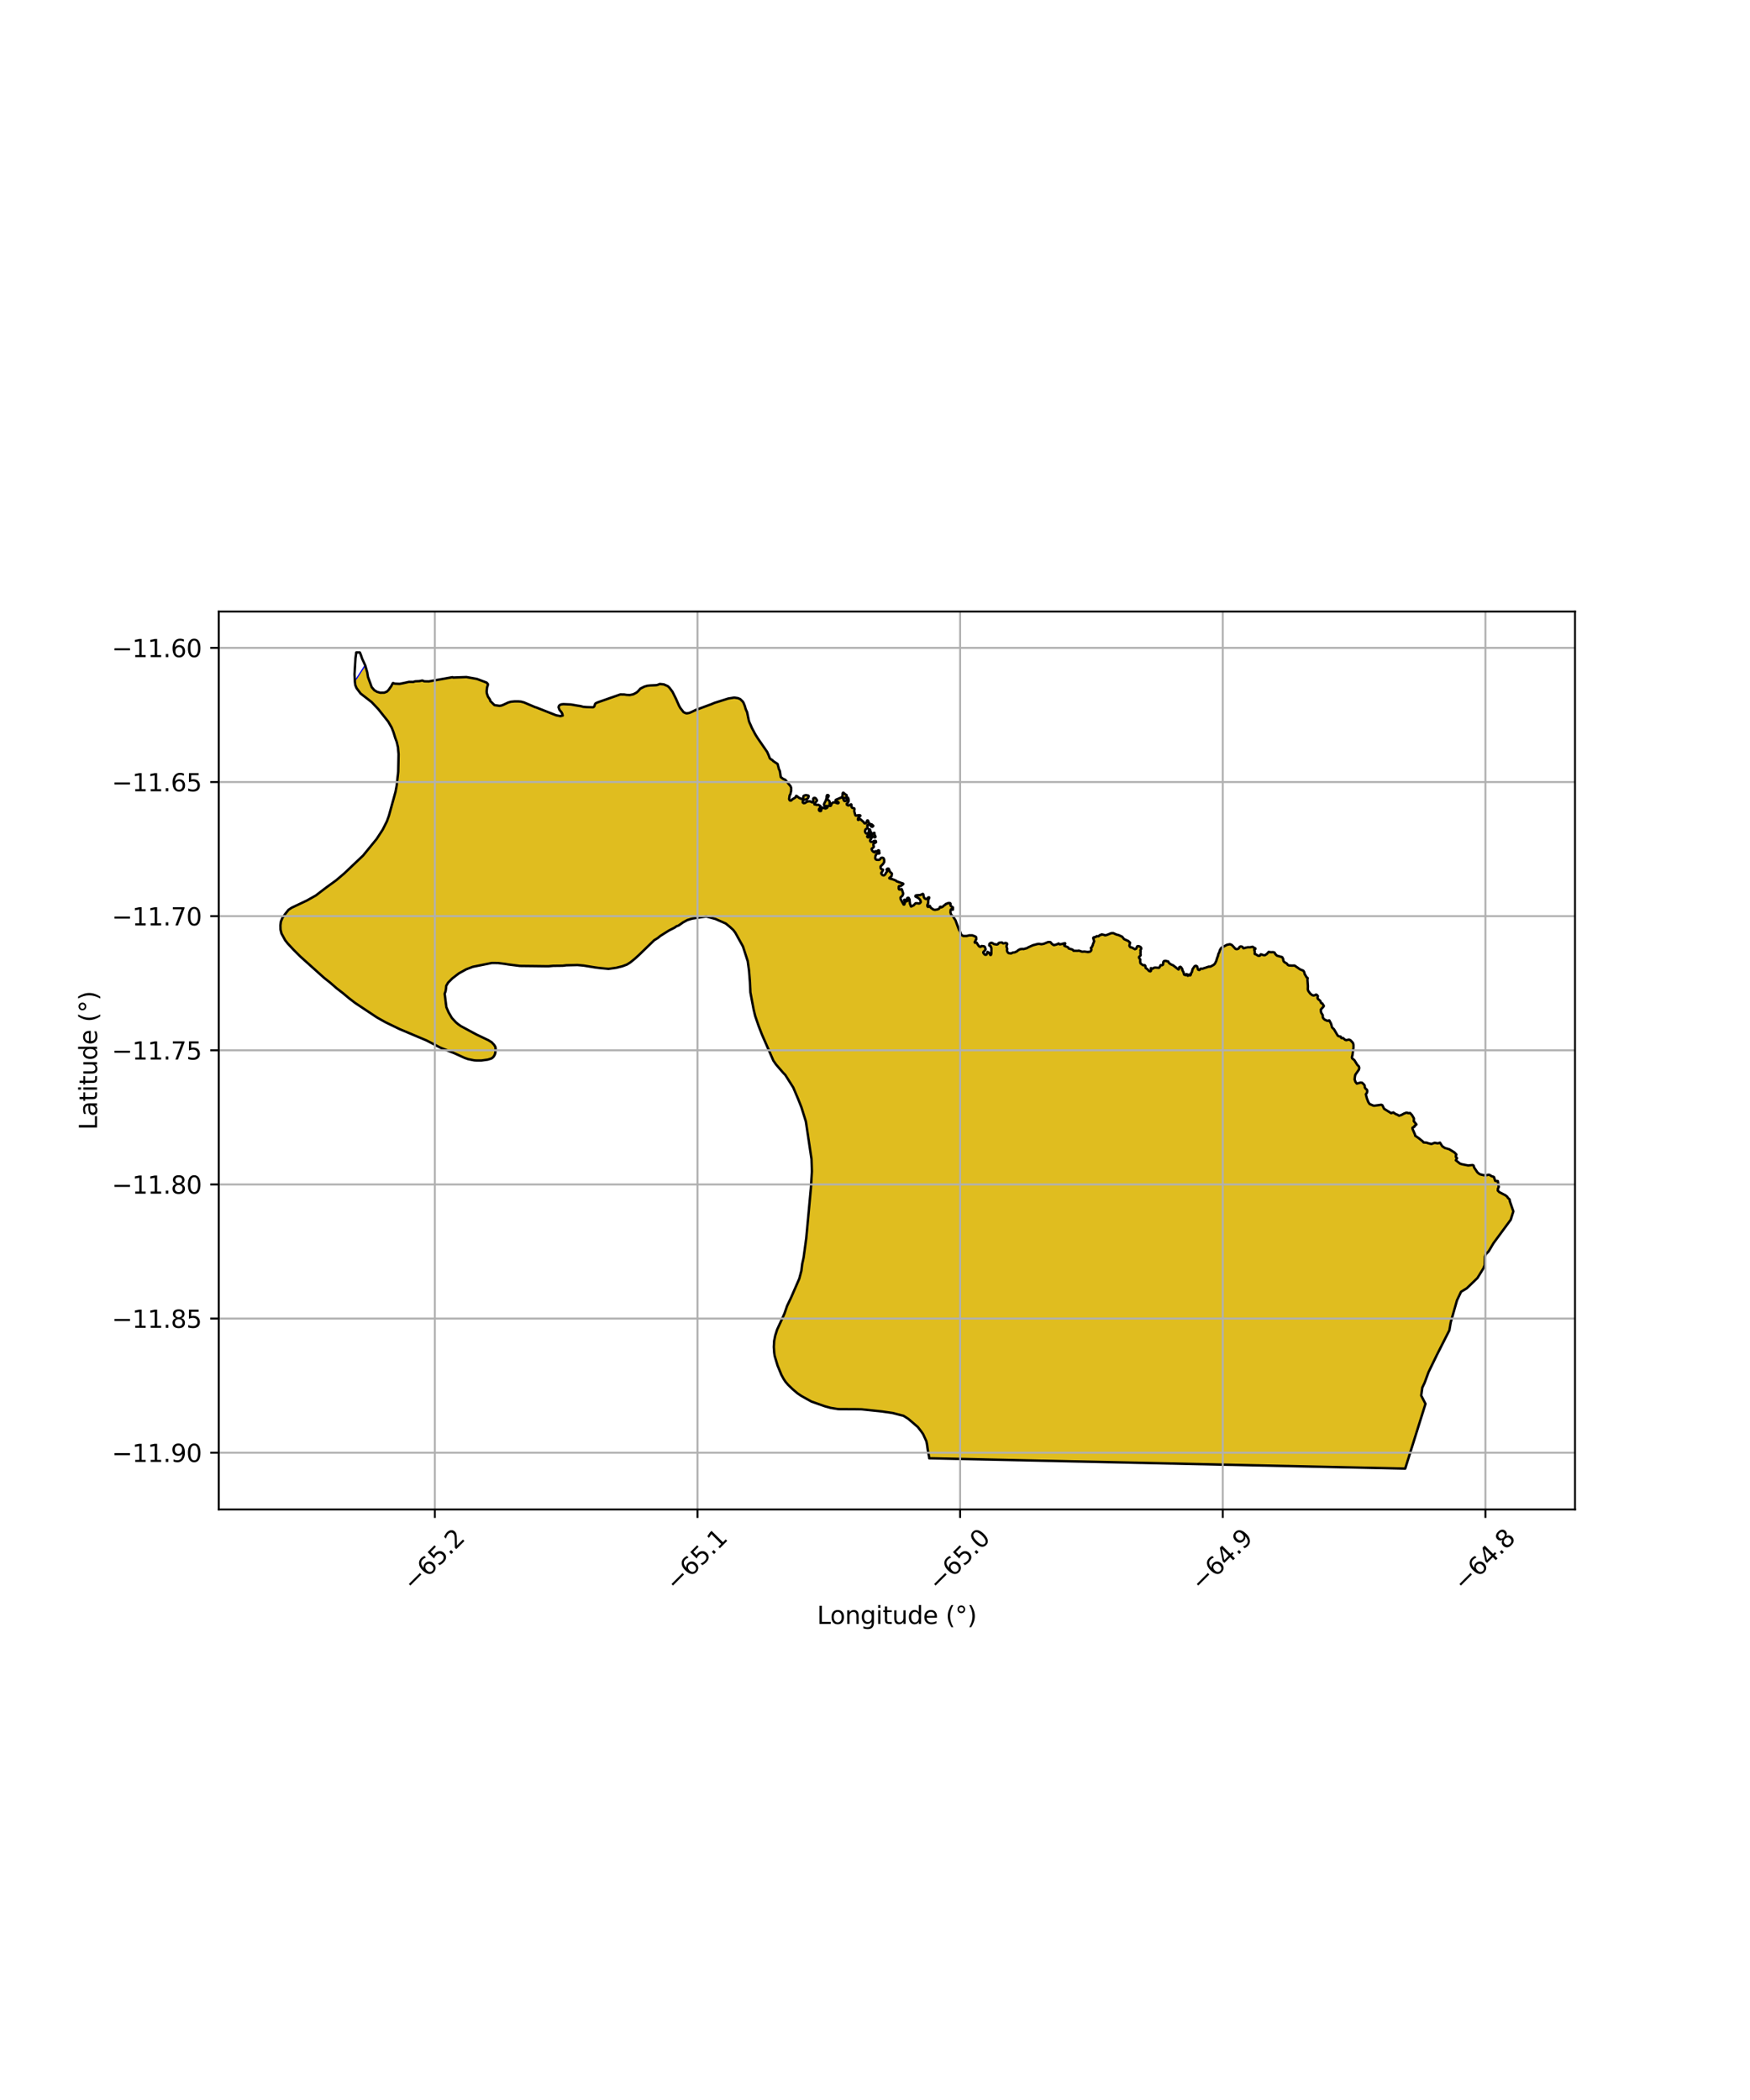 <?xml version="1.0" encoding="utf-8" standalone="no"?>
<!DOCTYPE svg PUBLIC "-//W3C//DTD SVG 1.1//EN"
  "http://www.w3.org/Graphics/SVG/1.1/DTD/svg11.dtd">
<svg xmlns:xlink="http://www.w3.org/1999/xlink" width="720pt" height="864pt" viewBox="0 0 720 864" xmlns="http://www.w3.org/2000/svg" version="1.1">
 <defs>
  <style type="text/css">*{stroke-linejoin: round; stroke-linecap: butt}</style>
 </defs>
 <g id="figure_1">
  <g id="patch_1">
   <path d="M 0 864 
L 720 864 
L 720 0 
L 0 0 
z
" style="fill: #ffffff"/>
  </g>
  <g id="axes_1">
   <g id="patch_2">
    <path d="M 90 621.019 
L 648 621.019 
L 648 251.621 
L 90 251.621 
z
" style="fill: #ffffff"/>
   </g>
   <g id="PatchCollection_1">
    <defs>
     <path id="maac0e09c7f" d="M 308.815 -457.253 
L 308.643 -457.794 
L 308.547 -459.918 
L 308.17 -464.673 
L 307.635 -468.547 
L 305.682 -474.575 
L 304.827 -476.162 
L 304.348 -477.21 
L 303.66 -478.409 
L 302.553 -480.23 
L 301.701 -481.367 
L 300.91 -482.13 
L 300.257 -482.696 
L 298.58 -484.046 
L 294.372 -485.908 
L 290.562 -486.945 
L 285.798 -486.169 
L 284.845 -486.08 
L 282.831 -485.479 
L 281.051 -484.512 
L 280.218 -483.885 
L 279.713 -483.478 
L 279.119 -483.172 
L 278.352 -482.927 
L 277.498 -482.321 
L 275.233 -481.171 
L 273.15 -479.923 
L 271.695 -478.94 
L 270.567 -478.022 
L 269.179 -477.183 
L 268.652 -476.663 
L 267.835 -475.993 
L 265.32 -473.502 
L 262.854 -471.049 
L 261.196 -469.543 
L 259.354 -468.051 
L 257.955 -467.166 
L 256.004 -466.439 
L 253.513 -465.815 
L 250.354 -465.374 
L 248.16 -465.556 
L 246.518 -465.751 
L 244.763 -465.983 
L 240.097 -466.742 
L 237.617 -466.965 
L 236.106 -466.93 
L 234.669 -466.851 
L 233.049 -466.862 
L 231.49 -466.676 
L 229.669 -466.676 
L 227.561 -466.632 
L 225.554 -466.453 
L 223.46 -466.449 
L 221.8 -466.462 
L 219.989 -466.526 
L 217.06 -466.568 
L 215.748 -466.591 
L 213.908 -466.594 
L 211.878 -466.821 
L 209.169 -467.194 
L 207.988 -467.395 
L 204.912 -467.791 
L 202.36 -467.813 
L 198.158 -466.982 
L 194.526 -466.233 
L 191.824 -465.205 
L 190.086 -464.284 
L 188.754 -463.5 
L 187.912 -462.858 
L 186.047 -461.41 
L 184.366 -459.719 
L 183.595 -458.399 
L 183.473 -457.721 
L 183.472 -457.123 
L 183.337 -456.227 
L 183.048 -455.481 
L 182.95 -455.155 
L 183.204 -452.792 
L 183.289 -451.019 
L 183.652 -449.608 
L 184.093 -448.517 
L 184.59 -447.452 
L 185.311 -446.119 
L 185.918 -445.18 
L 186.676 -444.282 
L 187.556 -443.408 
L 188.492 -442.62 
L 189.671 -441.8 
L 191.038 -441.039 
L 192.209 -440.325 
L 193.245 -439.699 
L 194.246 -439.131 
L 195.103 -438.776 
L 195.892 -438.442 
L 197.047 -437.913 
L 198.119 -437.32 
L 199.188 -436.887 
L 200.194 -436.418 
L 200.981 -436.005 
L 201.586 -435.687 
L 201.97 -435.451 
L 202.275 -435.2 
L 202.824 -434.651 
L 203.255 -434.168 
L 203.565 -433.704 
L 203.8 -433.29 
L 203.921 -432.522 
L 203.869 -431.381 
L 203.781 -430.777 
L 203.544 -430.063 
L 203.164 -429.368 
L 202.715 -428.895 
L 202.191 -428.513 
L 201.611 -428.3 
L 200.684 -428.039 
L 199.421 -427.813 
L 198.089 -427.681 
L 197.164 -427.641 
L 196.084 -427.681 
L 195.13 -427.734 
L 193.869 -427.958 
L 192.544 -428.262 
L 191.087 -428.781 
L 189.378 -429.581 
L 186.998 -430.644 
L 181.229 -432.947 
L 178.671 -434.267 
L 175.51 -435.917 
L 172.697 -437.08 
L 168.856 -438.681 
L 164.471 -440.573 
L 161.914 -441.844 
L 158.654 -443.39 
L 155.124 -445.373 
L 150.99 -448.057 
L 148.173 -449.989 
L 146.101 -451.367 
L 143.515 -453.361 
L 141.129 -455.361 
L 138.453 -457.431 
L 135.906 -459.651 
L 133.361 -461.669 
L 129.487 -465.092 
L 126.278 -468.035 
L 123.527 -470.49 
L 120.768 -473.246 
L 118.365 -475.832 
L 117.312 -477.172 
L 116.361 -478.817 
L 115.807 -479.943 
L 115.413 -481.553 
L 115.364 -483.277 
L 115.57 -484.841 
L 116.178 -486.321 
L 117.41 -488.055 
L 118.718 -489.691 
L 119.976 -490.524 
L 122.114 -491.547 
L 124.124 -492.412 
L 126.231 -493.488 
L 129.946 -495.577 
L 134.004 -498.69 
L 138.292 -501.809 
L 141.583 -504.6 
L 149.394 -512.015 
L 152.608 -515.996 
L 154.962 -518.826 
L 157.461 -522.67 
L 159.183 -526.09 
L 160.015 -528.414 
L 161.032 -532.142 
L 161.465 -533.673 
L 162.289 -536.653 
L 162.732 -538.249 
L 163.198 -540.781 
L 163.564 -543.757 
L 163.845 -546.489 
L 163.896 -548.549 
L 164.012 -550.874 
L 163.986 -553.732 
L 163.719 -556.624 
L 163.223 -558.774 
L 162.626 -560.383 
L 161.891 -562.741 
L 161.151 -564.641 
L 160.323 -565.967 
L 159.713 -567.125 
L 155.628 -572.265 
L 154.38 -573.587 
L 152.892 -575.15 
L 150.804 -576.789 
L 149.152 -577.99 
L 148.366 -578.664 
L 147.212 -580.175 
L 146.687 -580.897 
L 146.184 -582.123 
L 146.011 -583.491 
L 145.991 -583.898 
L 146.07 -584.089 
L 146.853 -585.048 
L 149.909 -589.792 
L 150.237 -590.301 
L 150.266 -590.232 
L 150.56 -589.293 
L 150.885 -588.182 
L 151.093 -587.361 
L 151.228 -586.384 
L 151.395 -585.471 
L 151.625 -584.815 
L 151.841 -584.18 
L 152.102 -583.477 
L 152.505 -582.319 
L 152.689 -581.849 
L 152.933 -581.278 
L 153.247 -580.861 
L 153.616 -580.382 
L 154.015 -580.024 
L 154.593 -579.632 
L 155.146 -579.353 
L 155.841 -579.116 
L 156.008 -579.054 
L 156.422 -578.999 
L 156.79 -578.985 
L 157.156 -578.963 
L 157.468 -578.942 
L 157.762 -578.987 
L 158.096 -579.014 
L 158.465 -579.147 
L 158.898 -579.301 
L 159.165 -579.443 
L 159.389 -579.632 
L 159.693 -579.91 
L 159.917 -580.199 
L 160.254 -580.632 
L 160.683 -581.226 
L 160.949 -581.672 
L 161.119 -582.031 
L 161.279 -582.346 
L 161.395 -582.667 
L 161.581 -582.885 
L 161.715 -582.965 
L 162.007 -582.865 
L 162.447 -582.731 
L 163.064 -582.676 
L 163.691 -582.612 
L 164.385 -582.635 
L 165.382 -582.764 
L 166.082 -582.966 
L 166.445 -583.052 
L 166.732 -583.137 
L 167.034 -583.181 
L 167.272 -583.249 
L 167.556 -583.336 
L 167.788 -583.427 
L 168.052 -583.433 
L 168.285 -583.463 
L 168.67 -583.442 
L 169.237 -583.475 
L 169.724 -583.469 
L 170.008 -583.433 
L 170.16 -583.488 
L 170.429 -583.638 
L 170.829 -583.677 
L 171.271 -583.684 
L 171.796 -583.751 
L 172.147 -583.713 
L 172.517 -583.758 
L 172.918 -583.847 
L 173.237 -583.919 
L 173.479 -583.994 
L 173.738 -584.007 
L 173.948 -583.908 
L 174.138 -583.789 
L 174.606 -583.678 
L 174.996 -583.674 
L 175.18 -583.672 
L 175.361 -583.691 
L 175.683 -583.776 
L 175.932 -583.764 
L 176.28 -583.687 
L 176.429 -583.643 
L 185.63 -585.312 
L 186.174 -585.38 
L 186.45 -585.228 
L 186.947 -585.199 
L 187.443 -585.266 
L 188.006 -585.292 
L 188.306 -585.292 
L 188.497 -585.319 
L 189.029 -585.333 
L 189.494 -585.346 
L 190.19 -585.401 
L 190.887 -585.428 
L 191.297 -585.456 
L 191.898 -585.429 
L 192.897 -585.278 
L 193.703 -585.152 
L 194.371 -585.027 
L 194.942 -584.943 
L 195.658 -584.769 
L 196.35 -584.622 
L 197.234 -584.291 
L 198.043 -583.989 
L 198.525 -583.839 
L 198.831 -583.757 
L 199.303 -583.633 
L 199.822 -583.413 
L 200.171 -583.166 
L 200.436 -582.905 
L 200.715 -582.576 
L 200.728 -582.191 
L 200.489 -581.616 
L 200.391 -581.178 
L 200.278 -580.425 
L 200.221 -580.028 
L 200.221 -579.627 
L 200.242 -579.113 
L 200.284 -578.768 
L 200.398 -578.366 
L 200.512 -577.978 
L 200.626 -577.603 
L 200.774 -577.363 
L 200.965 -577.116 
L 201.156 -576.91 
L 201.29 -576.685 
L 201.48 -576.423 
L 201.599 -576.149 
L 201.661 -575.743 
L 201.733 -575.585 
L 201.74 -575.566 
L 201.99 -575.309 
L 202.235 -574.966 
L 202.578 -574.564 
L 202.841 -574.281 
L 203.071 -574.103 
L 203.44 -573.898 
L 203.725 -573.845 
L 204.196 -573.724 
L 204.868 -573.635 
L 205.477 -573.592 
L 206.172 -573.688 
L 206.912 -573.948 
L 207.693 -574.351 
L 207.735 -574.368 
L 208.509 -574.706 
L 209.088 -574.96 
L 209.561 -575.138 
L 210.167 -575.279 
L 210.861 -575.376 
L 211.664 -575.419 
L 212.543 -575.462 
L 213.15 -575.429 
L 214.312 -575.345 
L 215.562 -575.018 
L 216.518 -574.596 
L 217.48 -574.101 
L 218.117 -573.872 
L 218.767 -573.655 
L 219.654 -573.269 
L 220.181 -573.053 
L 220.638 -572.932 
L 221.536 -572.569 
L 223.145 -571.918 
L 224.371 -571.439 
L 225.618 -570.883 
L 226.784 -570.384 
L 228.065 -569.981 
L 228.792 -569.713 
L 229.234 -569.655 
L 229.771 -569.578 
L 230.21 -569.444 
L 230.534 -569.348 
L 231.376 -569.501 
L 231.51 -569.597 
L 231.473 -569.788 
L 231.343 -570.305 
L 231.305 -570.382 
L 230.961 -571.014 
L 230.443 -571.609 
L 230.197 -571.935 
L 229.987 -572.395 
L 229.798 -573.009 
L 229.972 -573.565 
L 230.337 -573.949 
L 230.95 -574.198 
L 231.785 -574.291 
L 232.856 -574.252 
L 233.755 -574.232 
L 234.872 -574.156 
L 236.575 -573.925 
L 237.741 -573.656 
L 238.815 -573.502 
L 239.952 -573.194 
L 240.847 -573.079 
L 241.521 -573.079 
L 242.445 -573.021 
L 243.428 -573.002 
L 243.92 -573.002 
L 244.342 -573.174 
L 244.556 -573.5 
L 244.669 -573.997 
L 244.737 -574.194 
L 244.853 -574.401 
L 245.144 -574.689 
L 245.504 -574.861 
L 246.068 -575.089 
L 246.821 -575.354 
L 247.747 -575.612 
L 249.228 -576.106 
L 250.177 -576.442 
L 251.165 -576.778 
L 252.016 -577.115 
L 253.305 -577.65 
L 254.612 -578.165 
L 255.206 -578.284 
L 255.936 -578.322 
L 256.841 -578.261 
L 256.92 -578.241 
L 256.999 -578.221 
L 257.724 -578.12 
L 258.324 -578.042 
L 259.084 -578.039 
L 259.828 -578.15 
L 259.902 -578.15 
L 260.517 -578.336 
L 260.573 -578.354 
L 261.229 -578.691 
L 261.286 -578.71 
L 261.867 -579.047 
L 262.481 -579.569 
L 262.909 -580.109 
L 263.412 -580.65 
L 263.468 -580.687 
L 263.823 -580.893 
L 264.389 -581.218 
L 265.061 -581.489 
L 265.588 -581.68 
L 266.291 -581.855 
L 267.01 -581.966 
L 267.537 -581.981 
L 267.955 -581.997 
L 268.518 -581.998 
L 269.162 -581.999 
L 269.258 -581.999 
L 269.948 -582.095 
L 270.41 -582.206 
L 270.521 -582.206 
L 271.46 -582.588 
L 272.15 -582.556 
L 273.094 -582.427 
L 274.179 -582.023 
L 274.771 -581.686 
L 275.494 -580.982 
L 276.031 -580.264 
L 276.702 -579.352 
L 277.164 -578.468 
L 277.736 -577.327 
L 278.157 -576.412 
L 278.863 -574.679 
L 279.383 -573.633 
L 279.93 -572.665 
L 280.71 -571.573 
L 281.215 -571.036 
L 281.275 -570.977 
L 281.705 -570.724 
L 281.75 -570.709 
L 282.188 -570.557 
L 282.56 -570.512 
L 282.664 -570.512 
L 283.08 -570.588 
L 283.568 -570.679 
L 284.327 -570.978 
L 285.509 -571.611 
L 286.208 -571.895 
L 286.253 -571.91 
L 286.998 -572.178 
L 288.073 -572.49 
L 289.31 -572.893 
L 290.648 -573.415 
L 291.817 -573.981 
L 292.761 -574.309 
L 293.893 -574.796 
L 295.282 -575.259 
L 296.448 -575.616 
L 297.39 -575.929 
L 298.438 -576.302 
L 299.627 -576.601 
L 301.049 -576.883 
L 302.092 -576.987 
L 303.044 -576.884 
L 303.582 -576.765 
L 304.135 -576.6 
L 304.523 -576.376 
L 305.115 -575.898 
L 305.52 -575.436 
L 305.877 -574.916 
L 306.242 -574.16 
L 306.403 -573.611 
L 306.435 -573.551 
L 306.625 -572.894 
L 306.777 -572.299 
L 306.807 -572.239 
L 307.136 -571.55 
L 307.379 -570.97 
L 307.469 -570.493 
L 307.575 -569.927 
L 307.693 -569.092 
L 307.828 -568.496 
L 307.991 -567.9 
L 308.092 -567.529 
L 308.211 -567.29 
L 308.255 -567.112 
L 308.269 -567.053 
L 308.341 -566.786 
L 308.429 -566.533 
L 308.459 -566.489 
L 308.621 -566.191 
L 308.636 -566.147 
L 308.71 -565.984 
L 309.129 -565.167 
L 309.329 -564.548 
L 309.67 -563.849 
L 309.823 -563.576 
L 309.932 -563.409 
L 310.126 -563.018 
L 310.78 -561.821 
L 311.201 -561.141 
L 311.752 -560.266 
L 315.241 -555.289 
L 315.454 -554.973 
L 315.643 -554.621 
L 315.859 -554.199 
L 316.134 -553.591 
L 316.308 -553.121 
L 316.426 -552.714 
L 316.542 -552.358 
L 316.694 -552.061 
L 316.839 -551.881 
L 316.993 -551.728 
L 317.129 -551.638 
L 317.301 -551.575 
L 317.436 -551.503 
L 317.454 -551.503 
L 317.553 -551.458 
L 317.732 -551.314 
L 317.893 -551.116 
L 317.929 -551.089 
L 318.107 -550.892 
L 318.323 -550.766 
L 318.386 -550.721 
L 318.592 -550.577 
L 318.86 -550.38 
L 319.192 -550.128 
L 319.335 -549.994 
L 319.371 -549.948 
L 319.698 -549.723 
L 319.916 -549.697 
L 320.08 -549.217 
L 320.285 -548.76 
L 320.304 -548.252 
L 320.395 -547.781 
L 320.679 -547.225 
L 320.856 -546.755 
L 320.927 -546.113 
L 321.006 -545.737 
L 321.044 -545.015 
L 321.047 -544.715 
L 321.145 -544.42 
L 321.238 -544.28 
L 321.608 -543.94 
L 321.78 -543.777 
L 321.963 -543.654 
L 322.188 -543.545 
L 322.61 -543.43 
L 322.873 -543.283 
L 323.187 -543.051 
L 323.977 -542.113 
L 324.604 -541.473 
L 324.992 -540.985 
L 325.284 -540.484 
L 325.498 -540.019 
L 325.542 -539.733 
L 325.451 -539.33 
L 325.47 -539.116 
L 325.552 -538.916 
L 325.463 -538.313 
L 325.439 -537.888 
L 325.203 -537.272 
L 324.96 -536.912 
L 324.877 -536.726 
L 324.781 -535.905 
L 324.691 -535.65 
L 324.663 -535.236 
L 324.788 -534.828 
L 324.919 -534.71 
L 325.191 -534.609 
L 325.55 -534.659 
L 325.926 -535.092 
L 327.013 -535.678 
L 327.311 -535.929 
L 327.418 -536.409 
L 327.472 -536.486 
L 327.548 -536.541 
L 327.625 -536.555 
L 327.745 -536.541 
L 327.911 -536.403 
L 328.256 -536.047 
L 328.77 -535.733 
L 329.221 -535.463 
L 329.395 -535.373 
L 329.562 -535.317 
L 329.701 -535.304 
L 329.945 -535.345 
L 330.148 -535.393 
L 330.436 -535.58 
L 330.52 -535.699 
L 330.533 -535.873 
L 330.462 -536.271 
L 330.525 -536.397 
L 330.699 -536.557 
L 330.933 -536.717 
L 331.217 -536.814 
L 331.584 -536.863 
L 331.8 -536.849 
L 331.974 -536.828 
L 332.351 -536.759 
L 332.526 -536.703 
L 332.647 -536.606 
L 332.703 -536.494 
L 332.697 -536.292 
L 332.663 -536.18 
L 332.505 -535.713 
L 332.2 -535.35 
L 331.985 -535.217 
L 331.685 -535.091 
L 331.19 -534.994 
L 330.805 -534.911 
L 330.77 -534.911 
L 330.567 -534.828 
L 330.286 -534.481 
L 330.229 -534.1 
L 330.285 -533.836 
L 330.55 -533.584 
L 330.703 -533.528 
L 330.913 -533.533 
L 331.159 -533.615 
L 331.552 -533.919 
L 332.061 -534.177 
L 332.319 -534.282 
L 332.765 -534.331 
L 333.23 -534.318 
L 333.419 -534.262 
L 334.091 -533.905 
L 334.307 -533.924 
L 334.461 -534.069 
L 334.55 -534.224 
L 334.625 -534.416 
L 334.621 -534.58 
L 334.531 -535.02 
L 334.521 -535.179 
L 334.549 -535.328 
L 334.646 -535.555 
L 334.753 -535.648 
L 334.878 -535.708 
L 335.116 -535.741 
L 335.334 -535.703 
L 335.558 -535.609 
L 335.784 -535.349 
L 335.843 -535.206 
L 336.048 -534.953 
L 336.116 -534.831 
L 336.135 -534.701 
L 336.121 -534.607 
L 335.978 -534.369 
L 335.541 -533.938 
L 335.495 -533.807 
L 335.472 -533.7 
L 335.373 -533.512 
L 335.089 -533.348 
L 335.033 -533.282 
L 335.097 -533.063 
L 335.294 -532.999 
L 335.78 -532.914 
L 336.13 -532.818 
L 336.285 -532.853 
L 336.415 -532.849 
L 336.576 -532.899 
L 336.686 -532.899 
L 336.998 -532.723 
L 337.39 -532.608 
L 337.583 -532.337 
L 337.468 -531.829 
L 337.322 -531.528 
L 337.199 -531.435 
L 336.957 -531.114 
L 336.933 -530.927 
L 336.951 -530.655 
L 337.084 -530.411 
L 337.236 -530.326 
L 337.527 -530.272 
L 337.686 -530.311 
L 337.829 -530.443 
L 337.873 -530.888 
L 338.191 -531.611 
L 338.334 -531.723 
L 338.63 -531.635 
L 339.364 -531.388 
L 339.645 -531.345 
L 339.868 -531.4 
L 340.122 -531.548 
L 340.282 -531.641 
L 340.52 -531.984 
L 340.554 -532.114 
L 340.548 -532.295 
L 340.485 -532.368 
L 340.333 -532.408 
L 340.237 -532.413 
L 339.972 -532.391 
L 339.617 -532.368 
L 339.431 -532.402 
L 339.223 -532.504 
L 339.093 -532.612 
L 338.979 -532.844 
L 338.99 -533.036 
L 339.102 -533.374 
L 339.513 -534.094 
L 339.794 -534.702 
L 339.988 -535.313 
L 340.068 -535.56 
L 340.113 -535.853 
L 340.078 -536.136 
L 340.113 -536.455 
L 340.202 -536.774 
L 340.291 -536.863 
L 340.477 -536.916 
L 340.681 -536.899 
L 340.913 -536.726 
L 340.985 -536.569 
L 340.941 -536.368 
L 340.772 -536.11 
L 340.575 -535.907 
L 340.501 -535.809 
L 340.436 -535.654 
L 340.416 -535.543 
L 340.412 -535.448 
L 340.479 -535.128 
L 340.534 -535.007 
L 340.662 -534.847 
L 340.931 -534.686 
L 341.113 -534.576 
L 341.191 -534.515 
L 341.269 -534.356 
L 341.336 -534.136 
L 341.353 -533.99 
L 341.336 -533.584 
L 341.349 -533.446 
L 341.321 -533.264 
L 341.222 -533.001 
L 341.207 -532.76 
L 341.224 -532.612 
L 341.298 -532.48 
L 341.406 -532.426 
L 341.608 -532.409 
L 341.789 -532.477 
L 341.904 -532.655 
L 342.066 -533.115 
L 342.22 -533.452 
L 342.435 -533.648 
L 342.985 -533.91 
L 343.352 -533.926 
L 343.646 -533.842 
L 344.219 -533.589 
L 344.517 -533.492 
L 344.796 -533.475 
L 344.984 -533.583 
L 345.034 -533.694 
L 345.04 -533.795 
L 345.013 -533.872 
L 344.943 -533.939 
L 344.791 -534.03 
L 344.399 -534.17 
L 343.957 -534.393 
L 343.836 -534.568 
L 343.792 -534.704 
L 343.799 -534.795 
L 343.823 -534.859 
L 343.874 -534.917 
L 343.942 -534.968 
L 344.253 -535.1 
L 344.706 -535.252 
L 345.406 -535.683 
L 345.987 -535.91 
L 346.18 -535.943 
L 346.218 -535.92 
L 346.197 -535.865 
L 346.213 -535.821 
L 346.285 -535.821 
L 346.356 -535.904 
L 346.437 -536.097 
L 346.6 -536.421 
L 346.643 -536.548 
L 346.659 -536.746 
L 346.631 -536.994 
L 346.641 -537.252 
L 346.669 -537.478 
L 346.707 -537.67 
L 346.756 -537.774 
L 346.837 -537.84 
L 346.925 -537.877 
L 347.029 -537.866 
L 347.237 -537.623 
L 347.429 -537.446 
L 347.61 -537.303 
L 348.094 -537.083 
L 348.221 -536.996 
L 348.31 -536.88 
L 348.353 -536.737 
L 348.349 -536.539 
L 348.295 -536.386 
L 348.259 -536.144 
L 348.173 -535.79 
L 348.047 -535.671 
L 347.908 -535.646 
L 347.644 -535.674 
L 347.463 -535.716 
L 347.329 -535.778 
L 347.181 -535.808 
L 347.104 -535.803 
L 347.021 -535.757 
L 346.941 -535.657 
L 346.949 -535.336 
L 347.078 -534.901 
L 347.172 -534.714 
L 347.389 -534.483 
L 347.476 -534.421 
L 347.701 -534.36 
L 347.875 -534.403 
L 348.123 -534.551 
L 348.438 -535.192 
L 348.531 -535.37 
L 348.604 -535.68 
L 348.662 -535.786 
L 348.76 -535.848 
L 348.83 -535.829 
L 348.921 -535.746 
L 348.964 -535.638 
L 348.974 -535.519 
L 349.028 -535.299 
L 349.089 -535.21 
L 349.122 -535.113 
L 349.164 -534.819 
L 349.158 -534.439 
L 349.032 -534.043 
L 348.907 -533.848 
L 348.659 -533.617 
L 348.511 -533.456 
L 348.359 -533.273 
L 348.354 -533.129 
L 348.387 -532.999 
L 348.436 -532.909 
L 348.718 -532.68 
L 349.002 -532.584 
L 349.179 -532.611 
L 349.496 -532.793 
L 349.722 -532.933 
L 350.068 -533.096 
L 350.155 -533.093 
L 350.266 -532.981 
L 350.258 -532.532 
L 350.263 -532.296 
L 350.305 -532.087 
L 350.447 -531.798 
L 350.592 -531.653 
L 350.871 -531.592 
L 351.451 -531.426 
L 351.544 -531.323 
L 351.566 -531.047 
L 351.48 -530.728 
L 351.431 -530.536 
L 351.436 -530.352 
L 351.522 -530.006 
L 351.624 -529.631 
L 351.671 -529.294 
L 351.759 -528.894 
L 351.86 -528.711 
L 352.052 -528.465 
L 352.256 -528.433 
L 352.621 -528.495 
L 352.979 -528.576 
L 353.456 -528.616 
L 353.807 -528.571 
L 353.926 -528.515 
L 353.984 -528.369 
L 353.813 -528.204 
L 353.415 -527.868 
L 353.166 -527.586 
L 352.988 -527.231 
L 352.958 -527.013 
L 352.985 -526.72 
L 353.113 -526.626 
L 353.257 -526.648 
L 353.349 -526.729 
L 353.406 -526.847 
L 353.557 -527.018 
L 353.691 -527.06 
L 353.913 -527.005 
L 354.25 -526.765 
L 354.564 -526.564 
L 354.794 -526.245 
L 355.05 -526.041 
L 355.201 -525.901 
L 355.49 -525.443 
L 355.696 -525.26 
L 355.851 -525.228 
L 356.072 -525.272 
L 356.318 -525.409 
L 356.458 -525.618 
L 356.603 -526.057 
L 356.661 -526.252 
L 356.726 -526.361 
L 356.818 -526.449 
L 356.923 -526.474 
L 357.082 -526.433 
L 357.199 -526.15 
L 357.243 -525.868 
L 357.487 -525.262 
L 357.595 -525.173 
L 357.8 -525.08 
L 358.523 -524.899 
L 358.739 -524.764 
L 359.201 -524.402 
L 359.294 -524.241 
L 359.264 -524.126 
L 359.091 -523.945 
L 358.946 -523.849 
L 358.772 -523.823 
L 358.543 -523.89 
L 358.173 -524.235 
L 357.776 -524.67 
L 357.273 -524.688 
L 357.051 -524.663 
L 356.91 -524.573 
L 356.836 -524.458 
L 356.854 -524.239 
L 356.957 -523.899 
L 356.914 -523.651 
L 356.942 -523.429 
L 356.926 -523.302 
L 356.819 -523.177 
L 356.21 -522.872 
L 356.037 -522.642 
L 355.9 -522.26 
L 355.875 -522.002 
L 355.951 -521.637 
L 356.162 -521.297 
L 356.478 -521.021 
L 356.742 -521.026 
L 357.084 -521.211 
L 357.418 -521.737 
L 357.567 -521.845 
L 357.466 -522.241 
L 357.468 -522.348 
L 357.528 -522.646 
L 357.666 -522.8 
L 357.747 -522.806 
L 357.924 -522.723 
L 357.992 -522.567 
L 358.043 -522.228 
L 358.116 -521.925 
L 358.175 -521.827 
L 358.276 -521.733 
L 358.419 -521.471 
L 358.447 -521.375 
L 358.435 -521.31 
L 358.372 -521.229 
L 358.137 -521.055 
L 357.873 -520.839 
L 357.717 -520.668 
L 357.276 -520.403 
L 356.911 -520.117 
L 356.785 -519.923 
L 356.799 -519.767 
L 356.872 -519.621 
L 357.006 -519.5 
L 357.152 -519.465 
L 357.376 -519.473 
L 357.613 -519.532 
L 357.911 -519.652 
L 358.237 -519.818 
L 358.307 -519.894 
L 358.451 -520.136 
L 358.546 -520.217 
L 358.753 -520.326 
L 358.794 -520.378 
L 358.839 -520.551 
L 358.785 -520.71 
L 358.81 -520.798 
L 358.821 -520.881 
L 358.803 -520.972 
L 358.861 -521.08 
L 359.05 -521.087 
L 359.157 -521.047 
L 359.253 -521.084 
L 359.405 -521.209 
L 359.438 -521.269 
L 359.656 -521.411 
L 359.695 -521.413 
L 359.744 -521.363 
L 359.778 -521.234 
L 359.812 -521.142 
L 359.803 -521.048 
L 359.736 -520.93 
L 359.698 -520.887 
L 359.738 -520.702 
L 359.719 -520.595 
L 359.734 -520.561 
L 359.894 -520.497 
L 360.07 -520.211 
L 360.231 -519.798 
L 360.186 -519.602 
L 360.041 -519.5 
L 359.899 -519.474 
L 359.62 -519.553 
L 359.404 -519.735 
L 359.264 -519.806 
L 359.004 -519.743 
L 358.911 -519.665 
L 358.759 -519.489 
L 358.647 -519.28 
L 358.504 -519.141 
L 358.434 -518.893 
L 358.346 -518.757 
L 358.15 -518.623 
L 358.015 -518.452 
L 357.947 -518.233 
L 357.973 -518.034 
L 358.09 -517.805 
L 358.196 -517.714 
L 358.422 -517.582 
L 358.725 -517.571 
L 359.082 -517.665 
L 359.319 -517.822 
L 359.576 -517.991 
L 359.933 -518.085 
L 360.061 -518.079 
L 360.334 -517.975 
L 360.432 -517.775 
L 360.452 -517.561 
L 360.368 -517.406 
L 360.24 -517.331 
L 359.874 -517.213 
L 359.616 -517.114 
L 359.497 -517.001 
L 359.389 -516.76 
L 359.336 -516.477 
L 359.362 -516.216 
L 359.391 -516.126 
L 359.511 -515.869 
L 359.526 -515.637 
L 359.429 -515.395 
L 359.275 -515.27 
L 358.988 -515.103 
L 358.695 -514.885 
L 358.592 -514.653 
L 358.673 -514.302 
L 358.822 -514.046 
L 359.119 -513.728 
L 359.33 -513.539 
L 359.74 -513.317 
L 359.837 -513.323 
L 359.921 -513.399 
L 359.981 -513.722 
L 360.012 -513.766 
L 360.134 -513.783 
L 360.328 -513.744 
L 360.615 -513.728 
L 360.841 -513.779 
L 361.03 -513.87 
L 361.175 -514.085 
L 361.327 -514.16 
L 361.498 -514.18 
L 361.69 -514.091 
L 361.726 -513.96 
L 361.677 -513.614 
L 361.866 -513.086 
L 361.856 -513.002 
L 361.737 -512.858 
L 361.626 -512.82 
L 361.504 -512.827 
L 361.305 -512.88 
L 361.208 -512.875 
L 361.13 -512.847 
L 360.923 -512.839 
L 360.598 -512.585 
L 360.273 -512.102 
L 360.212 -511.946 
L 360.088 -511.328 
L 360.068 -510.921 
L 360.165 -510.59 
L 360.327 -510.418 
L 360.733 -510.248 
L 361.153 -510.21 
L 361.557 -510.213 
L 361.883 -510.293 
L 362.086 -510.438 
L 362.371 -510.909 
L 362.643 -511.084 
L 363.129 -511.114 
L 363.44 -510.984 
L 363.567 -510.864 
L 363.747 -510.465 
L 363.78 -510.268 
L 363.797 -510.049 
L 363.886 -509.721 
L 363.778 -509.279 
L 363.694 -509.088 
L 363.535 -508.9 
L 363.311 -508.537 
L 362.931 -508.217 
L 362.734 -508.043 
L 362.608 -507.859 
L 362.313 -507.527 
L 362.279 -507.278 
L 362.302 -506.859 
L 362.367 -506.703 
L 362.549 -506.475 
L 362.679 -506.438 
L 362.799 -506.379 
L 363.159 -506.277 
L 363.309 -506.175 
L 363.294 -506.047 
L 363.202 -505.79 
L 363.005 -505.529 
L 362.788 -505.305 
L 362.575 -504.996 
L 362.562 -504.787 
L 362.585 -504.593 
L 362.667 -504.399 
L 362.887 -504.151 
L 363.113 -503.934 
L 363.431 -503.825 
L 363.601 -503.811 
L 363.976 -504.025 
L 364.281 -504.393 
L 364.625 -505.067 
L 364.952 -505.335 
L 365.093 -505.528 
L 365.142 -505.687 
L 365.074 -505.967 
L 364.801 -506.101 
L 364.748 -506.158 
L 364.836 -506.357 
L 364.944 -506.489 
L 365.297 -506.647 
L 365.645 -506.561 
L 365.81 -506.323 
L 365.879 -506.053 
L 365.884 -505.947 
L 366.041 -505.503 
L 366.263 -505.15 
L 366.554 -504.994 
L 366.769 -504.834 
L 366.959 -504.51 
L 366.947 -504.27 
L 366.977 -503.834 
L 366.803 -503.513 
L 366.586 -503.358 
L 366.281 -503.245 
L 366.059 -503.082 
L 365.884 -502.742 
L 365.963 -502.584 
L 366.254 -502.56 
L 366.457 -502.375 
L 366.614 -502.353 
L 366.699 -502.398 
L 366.824 -502.407 
L 366.988 -502.347 
L 366.999 -502.331 
L 367.157 -502.272 
L 367.331 -502.306 
L 367.751 -502.136 
L 367.849 -502.079 
L 368.014 -502.02 
L 368.253 -501.84 
L 368.459 -501.78 
L 368.613 -501.703 
L 368.869 -501.424 
L 369.215 -501.272 
L 369.402 -501.163 
L 369.563 -501.097 
L 369.618 -501.082 
L 369.735 -501.027 
L 369.949 -500.972 
L 370.21 -500.928 
L 370.403 -500.866 
L 370.573 -500.822 
L 370.82 -500.724 
L 371.184 -500.611 
L 371.36 -500.563 
L 371.563 -500.482 
L 371.651 -500.401 
L 371.662 -500.305 
L 371.602 -500.223 
L 371.376 -500.021 
L 371.009 -499.706 
L 370.65 -499.503 
L 370.534 -499.481 
L 370.199 -499.499 
L 369.893 -499.41 
L 369.782 -499.214 
L 369.762 -498.904 
L 369.753 -498.7 
L 369.764 -498.417 
L 369.869 -498.158 
L 369.922 -498.087 
L 370.052 -498.017 
L 370.258 -497.992 
L 370.436 -498.087 
L 370.494 -498.171 
L 370.574 -498.222 
L 370.715 -498.248 
L 370.867 -498.224 
L 371.002 -498.148 
L 371.113 -497.943 
L 371.184 -497.654 
L 371.287 -497.211 
L 371.42 -496.975 
L 371.575 -496.62 
L 371.593 -496.32 
L 371.477 -495.857 
L 371.361 -495.6 
L 371.207 -495.422 
L 370.701 -495.023 
L 370.494 -494.744 
L 370.47 -494.383 
L 370.525 -494.1 
L 370.778 -493.603 
L 370.926 -493.342 
L 371.155 -492.66 
L 371.312 -492.356 
L 371.626 -491.986 
L 371.79 -491.824 
L 372.036 -491.847 
L 372.263 -492.377 
L 372.32 -492.658 
L 372.333 -492.992 
L 372.306 -493.122 
L 372.25 -493.243 
L 372.094 -493.387 
L 372.029 -493.523 
L 372.001 -493.64 
L 372.003 -493.73 
L 372.05 -493.795 
L 372.142 -493.833 
L 372.235 -493.84 
L 372.33 -493.823 
L 372.397 -493.759 
L 372.58 -493.325 
L 372.69 -493.23 
L 372.876 -493.155 
L 373.031 -493.173 
L 373.135 -493.21 
L 373.253 -493.291 
L 373.33 -493.355 
L 373.391 -493.477 
L 373.424 -493.635 
L 373.405 -493.852 
L 373.203 -494.242 
L 373.186 -494.357 
L 373.32 -494.56 
L 373.457 -494.625 
L 373.727 -494.643 
L 373.815 -494.617 
L 373.91 -494.515 
L 374.02 -494.282 
L 374.207 -493.96 
L 374.256 -493.828 
L 374.229 -493.201 
L 374.345 -492.799 
L 374.345 -492.315 
L 374.564 -491.557 
L 374.8 -491.065 
L 375.011 -491.066 
L 375.211 -491.227 
L 375.569 -491.401 
L 375.838 -491.465 
L 376.289 -491.918 
L 376.58 -492.152 
L 376.618 -492.263 
L 376.699 -492.369 
L 377.077 -492.441 
L 377.284 -492.386 
L 377.508 -492.387 
L 377.813 -492.3 
L 378.162 -492.263 
L 378.399 -492.358 
L 378.736 -492.658 
L 378.815 -492.797 
L 378.851 -492.994 
L 378.724 -493.546 
L 378.558 -493.814 
L 378.17 -494.295 
L 377.943 -494.454 
L 376.754 -495.002 
L 376.661 -495.129 
L 376.634 -495.391 
L 376.701 -495.533 
L 376.785 -495.587 
L 377.091 -495.658 
L 377.72 -495.656 
L 378.175 -495.665 
L 378.65 -495.757 
L 378.986 -495.871 
L 379.29 -496.068 
L 379.492 -496.203 
L 379.697 -496.222 
L 379.842 -496.118 
L 379.894 -496.009 
L 379.916 -495.77 
L 379.929 -495.461 
L 380.02 -495.1 
L 380.089 -494.901 
L 380.181 -494.703 
L 380.39 -494.422 
L 380.611 -494.28 
L 380.887 -494.125 
L 381.181 -494.128 
L 381.42 -494.248 
L 381.526 -494.31 
L 381.723 -494.651 
L 381.808 -494.707 
L 382.06 -494.807 
L 382.186 -494.822 
L 382.307 -494.768 
L 382.319 -494.576 
L 382.189 -494.358 
L 382.078 -494.139 
L 381.942 -493.779 
L 381.889 -493.607 
L 381.875 -493.184 
L 381.867 -492.547 
L 381.854 -492.337 
L 381.739 -492.115 
L 381.621 -491.958 
L 381.545 -491.772 
L 381.524 -491.617 
L 381.527 -491.399 
L 381.571 -491.228 
L 381.607 -491.065 
L 381.722 -490.911 
L 381.83 -490.869 
L 382.089 -490.917 
L 382.218 -491.084 
L 382.369 -491.306 
L 382.477 -491.325 
L 382.551 -491.302 
L 382.617 -491.224 
L 382.861 -490.637 
L 382.94 -490.548 
L 383.256 -490.337 
L 383.401 -490.296 
L 383.511 -490.237 
L 383.737 -490.027 
L 384.011 -489.804 
L 384.658 -489.666 
L 385.147 -489.706 
L 385.796 -489.856 
L 386.021 -489.926 
L 386.367 -490.127 
L 386.491 -490.314 
L 386.673 -490.792 
L 386.736 -490.861 
L 386.885 -490.92 
L 387.082 -490.929 
L 387.116 -490.889 
L 387.145 -490.72 
L 387.221 -490.677 
L 387.28 -490.676 
L 388.004 -491.049 
L 388.336 -491.441 
L 388.967 -491.796 
L 389.098 -492.073 
L 389.621 -492.148 
L 389.765 -492.216 
L 389.866 -492.296 
L 389.94 -492.384 
L 390.043 -492.45 
L 390.446 -492.497 
L 390.653 -492.421 
L 390.832 -492.449 
L 390.942 -492.402 
L 391.019 -492.243 
L 391.1 -492.19 
L 391.126 -492.089 
L 391.04 -491.937 
L 390.995 -491.753 
L 391.056 -491.449 
L 391.157 -491.285 
L 391.429 -491.102 
L 391.819 -490.95 
L 391.951 -490.839 
L 392.016 -490.78 
L 392.081 -490.622 
L 392.098 -490.371 
L 392.085 -490.117 
L 392.102 -490.028 
L 392.066 -489.806 
L 392.036 -489.734 
L 391.862 -489.716 
L 391.592 -489.932 
L 391.456 -489.982 
L 391.339 -489.932 
L 391.117 -489.639 
L 391.014 -488.998 
L 391.044 -488.586 
L 391.122 -488.262 
L 391.33 -487.716 
L 391.434 -487.534 
L 391.816 -487.16 
L 392.077 -486.959 
L 393.12 -485.349 
L 393.93 -483.222 
L 394.553 -481.455 
L 395.087 -480.548 
L 395.258 -479.927 
L 395.544 -479.387 
L 396.105 -478.983 
L 396.278 -478.911 
L 396.573 -478.944 
L 396.924 -478.902 
L 397.738 -478.911 
L 398.685 -479.167 
L 400.021 -479.182 
L 401.334 -478.668 
L 401.635 -478.386 
L 401.714 -477.806 
L 401.675 -477.52 
L 401.405 -477.219 
L 401.359 -476.968 
L 401.178 -476.678 
L 401.05 -476.54 
L 401 -476.375 
L 401.03 -476.153 
L 401.139 -476.113 
L 401.332 -476.175 
L 401.431 -476.295 
L 401.537 -476.303 
L 401.898 -476.088 
L 402.102 -475.656 
L 402.761 -474.705 
L 403.005 -474.57 
L 403.308 -474.409 
L 403.6 -474.524 
L 403.713 -474.702 
L 403.844 -474.79 
L 404.126 -474.795 
L 404.455 -474.711 
L 404.825 -474.675 
L 405.182 -474.454 
L 405.361 -474.009 
L 405.403 -473.738 
L 405.471 -473.599 
L 405.487 -473.334 
L 405.196 -472.95 
L 404.734 -472.567 
L 404.568 -472.301 
L 404.548 -472.158 
L 404.631 -471.853 
L 404.877 -471.538 
L 405.138 -471.264 
L 405.499 -471.169 
L 405.781 -471.22 
L 405.868 -471.274 
L 406.058 -471.519 
L 406.08 -471.724 
L 406.121 -472.092 
L 406.208 -472.268 
L 406.315 -472.355 
L 406.528 -472.262 
L 407.01 -471.914 
L 407.19 -471.604 
L 407.314 -471.309 
L 407.424 -471.103 
L 407.497 -471.06 
L 407.698 -471.146 
L 407.875 -471.649 
L 407.907 -472.581 
L 407.939 -473.338 
L 407.897 -473.804 
L 407.668 -474.599 
L 407.576 -474.712 
L 407.356 -474.795 
L 407.123 -474.858 
L 407.008 -475.007 
L 407.004 -475.41 
L 407.076 -475.655 
L 407.354 -475.966 
L 407.565 -476.053 
L 408.139 -476.085 
L 408.608 -475.776 
L 408.987 -475.577 
L 409.451 -475.457 
L 409.974 -475.397 
L 410.187 -475.392 
L 410.577 -475.555 
L 410.859 -475.978 
L 411.236 -476.163 
L 412.226 -476.234 
L 412.534 -475.969 
L 412.673 -475.871 
L 412.989 -475.882 
L 413.569 -476.019 
L 413.806 -476.061 
L 414.167 -475.97 
L 414.312 -475.829 
L 414.381 -475.659 
L 414.384 -475.556 
L 414.366 -475.439 
L 414.263 -475.305 
L 414.1 -474.749 
L 414.147 -474.345 
L 414.352 -473.861 
L 414.404 -473.564 
L 414.273 -473.131 
L 414.375 -472.568 
L 414.756 -472.016 
L 415.012 -471.844 
L 415.626 -471.729 
L 416.032 -471.734 
L 416.682 -472.087 
L 417.449 -472.164 
L 418.288 -472.535 
L 418.945 -473.073 
L 419.681 -473.458 
L 420.354 -473.59 
L 420.668 -473.601 
L 421.08 -473.523 
L 421.87 -473.683 
L 422.451 -473.886 
L 423.041 -474.229 
L 424.935 -475.089 
L 427.009 -475.64 
L 427.595 -475.661 
L 428.439 -475.513 
L 429.408 -475.683 
L 430.266 -476.025 
L 431.218 -476.411 
L 431.816 -476.456 
L 432.057 -476.411 
L 432.286 -476.285 
L 432.568 -475.834 
L 432.719 -475.721 
L 433.019 -475.573 
L 433.217 -475.356 
L 433.456 -475.191 
L 433.825 -475.173 
L 434.805 -475.456 
L 435.382 -475.838 
L 435.545 -475.819 
L 435.677 -475.736 
L 435.778 -475.543 
L 435.924 -475.477 
L 436.357 -475.499 
L 436.898 -475.662 
L 437.166 -475.783 
L 437.655 -475.91 
L 437.965 -475.981 
L 438.143 -475.948 
L 438.238 -475.883 
L 438.272 -475.726 
L 438.151 -475.51 
L 437.928 -475.315 
L 437.853 -475.214 
L 437.825 -475.016 
L 437.942 -474.856 
L 438.153 -474.777 
L 438.236 -474.671 
L 438.306 -474.616 
L 438.413 -474.604 
L 438.732 -474.489 
L 438.989 -474.501 
L 439.454 -474.24 
L 439.599 -473.898 
L 439.698 -473.762 
L 439.856 -473.718 
L 440.206 -473.536 
L 440.566 -473.58 
L 441.224 -473.33 
L 441.496 -472.973 
L 441.727 -472.823 
L 442.239 -472.782 
L 442.365 -472.732 
L 442.95 -472.687 
L 443.356 -472.803 
L 443.689 -472.896 
L 443.887 -472.881 
L 445.206 -472.446 
L 445.586 -472.513 
L 446.207 -472.511 
L 446.521 -472.457 
L 447.382 -472.236 
L 447.714 -472.298 
L 447.847 -472.402 
L 448.241 -472.374 
L 448.619 -472.563 
L 448.931 -472.919 
L 449.021 -473.329 
L 448.813 -473.811 
L 448.825 -474.02 
L 448.947 -474.138 
L 449.16 -474.252 
L 449.324 -474.445 
L 449.32 -474.738 
L 449.422 -474.887 
L 449.608 -475.095 
L 449.649 -475.46 
L 449.923 -476.026 
L 449.976 -476.308 
L 450.126 -476.544 
L 450.168 -476.754 
L 450.097 -477.067 
L 449.897 -477.623 
L 449.771 -477.891 
L 449.777 -478.09 
L 449.839 -478.265 
L 449.962 -478.342 
L 450.103 -478.371 
L 450.304 -478.497 
L 450.504 -478.511 
L 450.793 -478.482 
L 450.99 -478.732 
L 451.153 -478.83 
L 451.303 -478.814 
L 451.499 -478.741 
L 451.714 -478.72 
L 451.955 -478.789 
L 452.33 -479.156 
L 452.584 -479.297 
L 452.995 -479.335 
L 453.047 -479.475 
L 453.282 -479.574 
L 453.626 -479.516 
L 453.837 -479.406 
L 454.085 -479.393 
L 454.618 -479.196 
L 454.93 -479.209 
L 455.541 -479.398 
L 457.189 -480.056 
L 457.69 -480.124 
L 458.037 -480.086 
L 458.878 -479.648 
L 459.291 -479.514 
L 460.294 -479.256 
L 461.205 -478.844 
L 461.677 -478.611 
L 462.063 -478.195 
L 462.27 -477.867 
L 462.481 -477.614 
L 462.933 -477.442 
L 463.6 -477.155 
L 464.199 -476.847 
L 464.801 -476.312 
L 464.935 -476.148 
L 464.869 -475.771 
L 464.766 -475.453 
L 464.692 -475.26 
L 464.665 -474.907 
L 464.911 -474.444 
L 465.197 -474.215 
L 465.54 -474.229 
L 466.242 -473.868 
L 466.943 -473.479 
L 467.329 -473.553 
L 467.464 -473.69 
L 467.749 -474.546 
L 467.88 -474.641 
L 468.283 -474.745 
L 468.882 -474.59 
L 469.317 -474.304 
L 469.535 -473.904 
L 469.485 -473.537 
L 469.192 -473.023 
L 469.304 -472.419 
L 469.19 -471.855 
L 469.318 -471.057 
L 469.224 -470.858 
L 468.719 -470.441 
L 468.644 -470.309 
L 468.614 -469.994 
L 468.773 -469.718 
L 469.086 -469.444 
L 469.131 -469.288 
L 469.085 -468.998 
L 469.104 -468.532 
L 469.157 -467.914 
L 469.297 -467.591 
L 469.859 -467.22 
L 470.288 -466.871 
L 470.721 -466.919 
L 470.986 -466.887 
L 471.166 -466.717 
L 471.237 -466.576 
L 471.226 -466.106 
L 471.303 -465.872 
L 471.483 -465.659 
L 471.973 -465.329 
L 472.566 -464.721 
L 472.761 -464.505 
L 473.078 -464.358 
L 473.295 -464.351 
L 473.47 -464.512 
L 473.567 -464.644 
L 473.646 -464.937 
L 473.582 -465.118 
L 473.426 -465.515 
L 473.477 -465.66 
L 473.615 -465.681 
L 473.873 -465.617 
L 474.1 -465.446 
L 474.296 -465.46 
L 474.445 -465.542 
L 474.534 -465.678 
L 474.728 -465.822 
L 474.913 -465.895 
L 475.25 -465.919 
L 475.646 -465.866 
L 476.251 -465.699 
L 476.436 -465.677 
L 476.815 -465.804 
L 477.126 -466.131 
L 477.269 -466.545 
L 477.468 -466.86 
L 477.751 -466.932 
L 478.094 -466.868 
L 478.362 -466.969 
L 478.473 -467.102 
L 478.582 -467.553 
L 478.611 -468.22 
L 478.734 -468.435 
L 478.903 -468.582 
L 479.398 -468.707 
L 479.613 -468.682 
L 479.92 -468.569 
L 480.044 -468.538 
L 480.368 -468.546 
L 480.621 -468.453 
L 480.74 -468.149 
L 480.921 -467.838 
L 481.704 -467.253 
L 482.389 -466.998 
L 482.685 -466.818 
L 484.093 -465.64 
L 484.578 -465.264 
L 484.837 -465.13 
L 484.903 -465.126 
L 484.989 -465.184 
L 485.086 -465.395 
L 485.132 -465.751 
L 485.228 -466.081 
L 485.48 -466.24 
L 485.652 -466.245 
L 485.964 -466.014 
L 486.4 -465.383 
L 486.45 -465.243 
L 486.404 -464.956 
L 486.509 -464.684 
L 486.704 -464.382 
L 486.856 -464.184 
L 487.147 -463.3 
L 487.178 -463.037 
L 487.505 -462.879 
L 487.712 -462.782 
L 487.797 -462.789 
L 487.908 -462.867 
L 487.928 -462.913 
L 487.925 -462.948 
L 487.963 -463.073 
L 488.044 -463.205 
L 488.17 -463.231 
L 488.294 -463.197 
L 488.355 -463.159 
L 488.394 -463.055 
L 488.443 -462.967 
L 488.481 -462.869 
L 488.505 -462.725 
L 488.56 -462.615 
L 488.659 -462.547 
L 488.819 -462.546 
L 488.923 -462.617 
L 488.966 -462.817 
L 488.981 -462.927 
L 489.039 -462.982 
L 489.098 -463.019 
L 489.201 -463.046 
L 489.278 -463.02 
L 489.327 -462.954 
L 489.334 -462.865 
L 489.352 -462.797 
L 489.359 -462.779 
L 489.401 -462.725 
L 489.496 -462.688 
L 489.564 -462.681 
L 489.583 -462.676 
L 489.663 -462.682 
L 489.788 -462.772 
L 489.911 -462.956 
L 489.936 -463.134 
L 489.933 -463.171 
L 489.965 -463.38 
L 490.035 -463.583 
L 490.051 -463.612 
L 490.182 -463.727 
L 490.199 -463.738 
L 490.284 -463.859 
L 490.35 -463.988 
L 490.348 -464.026 
L 490.463 -464.285 
L 490.507 -464.512 
L 490.509 -464.65 
L 490.55 -464.939 
L 490.615 -465.135 
L 490.676 -465.29 
L 490.822 -465.471 
L 490.872 -465.521 
L 491.179 -466.008 
L 491.361 -466.344 
L 491.515 -466.481 
L 491.726 -466.589 
L 491.986 -466.63 
L 492.14 -466.62 
L 492.456 -466.448 
L 492.548 -466.362 
L 492.635 -466.149 
L 492.689 -465.934 
L 492.744 -465.685 
L 492.796 -465.498 
L 492.801 -465.409 
L 492.83 -465.255 
L 492.867 -465.146 
L 492.934 -465.074 
L 493.001 -465.023 
L 493.206 -464.938 
L 493.482 -464.914 
L 493.647 -465.024 
L 493.766 -465.265 
L 493.911 -465.408 
L 494.046 -465.495 
L 494.346 -465.449 
L 494.549 -465.397 
L 494.836 -465.43 
L 495.004 -465.541 
L 495.257 -465.647 
L 495.417 -465.636 
L 495.587 -465.716 
L 495.833 -465.802 
L 496.154 -465.949 
L 496.411 -466.057 
L 496.678 -466.188 
L 496.979 -466.243 
L 497.279 -466.288 
L 497.6 -466.277 
L 497.868 -466.296 
L 498.138 -466.373 
L 499.295 -467 
L 499.827 -467.491 
L 500.14 -468.071 
L 500.381 -468.572 
L 500.539 -469.168 
L 500.803 -469.947 
L 501.108 -470.692 
L 501.252 -471.453 
L 501.657 -472.245 
L 501.873 -473.029 
L 502.28 -473.748 
L 502.688 -474.176 
L 503.827 -474.828 
L 504.856 -475.299 
L 505.368 -475.435 
L 506.025 -475.515 
L 506.331 -475.449 
L 506.671 -475.296 
L 507.093 -474.934 
L 507.546 -474.389 
L 507.866 -473.894 
L 508.32 -473.593 
L 508.572 -473.511 
L 508.912 -473.5 
L 509.469 -473.673 
L 509.744 -473.948 
L 510.007 -474.424 
L 510.219 -474.563 
L 510.464 -474.619 
L 510.7 -474.598 
L 511.014 -474.516 
L 511.161 -474.401 
L 511.459 -473.923 
L 511.566 -473.868 
L 511.596 -473.859 
L 511.849 -473.844 
L 512.074 -473.93 
L 512.221 -474.022 
L 512.814 -474.199 
L 513.113 -474.304 
L 513.221 -474.321 
L 513.474 -474.296 
L 513.541 -474.269 
L 513.885 -474.252 
L 514.242 -474.254 
L 514.323 -474.26 
L 514.563 -474.332 
L 514.974 -474.492 
L 515.227 -474.543 
L 515.371 -474.488 
L 515.445 -474.407 
L 515.601 -474.301 
L 515.623 -474.249 
L 515.737 -474.161 
L 515.86 -474.096 
L 516.004 -473.989 
L 516.155 -473.957 
L 516.225 -473.962 
L 516.457 -473.872 
L 516.508 -473.76 
L 516.521 -473.604 
L 516.453 -473.516 
L 516.294 -473.485 
L 516.166 -473.445 
L 516.04 -473.312 
L 516.055 -473.097 
L 516.19 -472.79 
L 516.234 -472.571 
L 516.259 -472.303 
L 516.215 -472.082 
L 516.229 -471.876 
L 516.194 -471.688 
L 516.236 -471.536 
L 516.335 -471.447 
L 516.441 -471.416 
L 516.576 -471.417 
L 517.212 -471.058 
L 517.479 -470.818 
L 517.711 -470.745 
L 518.204 -470.756 
L 518.288 -470.775 
L 518.4 -470.874 
L 518.555 -471.25 
L 518.681 -471.351 
L 518.817 -471.361 
L 519.076 -471.264 
L 519.335 -471.153 
L 519.666 -471.073 
L 519.817 -471.045 
L 519.92 -471.001 
L 520.416 -470.985 
L 520.7 -471.134 
L 520.939 -471.242 
L 521.193 -471.493 
L 521.658 -472.126 
L 521.808 -472.31 
L 521.967 -472.361 
L 522.242 -472.38 
L 522.397 -472.285 
L 522.662 -472.237 
L 523.012 -472.222 
L 523.746 -472.264 
L 524.363 -472.102 
L 524.494 -471.903 
L 524.566 -471.584 
L 524.707 -471.427 
L 524.918 -471.339 
L 525.108 -471.016 
L 525.57 -470.736 
L 525.892 -470.692 
L 525.997 -470.646 
L 527.156 -470.381 
L 527.535 -470.198 
L 527.94 -469.448 
L 527.957 -469.038 
L 528.132 -468.466 
L 528.576 -468.061 
L 529.381 -467.613 
L 529.871 -467.002 
L 530.276 -466.803 
L 530.939 -466.696 
L 531.307 -466.735 
L 531.569 -466.717 
L 532.206 -466.795 
L 532.521 -466.752 
L 532.789 -466.642 
L 533.836 -465.867 
L 534.845 -465.207 
L 535.804 -464.861 
L 536.222 -464.624 
L 536.546 -464.154 
L 536.64 -463.576 
L 536.81 -463.182 
L 537.11 -462.779 
L 537.398 -462.255 
L 537.492 -461.963 
L 538.002 -461.623 
L 538.012 -461.395 
L 537.919 -460.922 
L 537.97 -460.1 
L 538.081 -459.429 
L 537.976 -459.13 
L 538.103 -458.278 
L 538.001 -457.272 
L 538.067 -456.856 
L 538.314 -456.226 
L 538.683 -455.65 
L 539.077 -455.197 
L 539.54 -454.797 
L 539.859 -454.591 
L 540.448 -454.408 
L 541.021 -454.561 
L 541.454 -454.801 
L 541.821 -454.646 
L 542.19 -454.268 
L 542.212 -454.166 
L 542.058 -453.456 
L 542.125 -453.151 
L 542.223 -453.029 
L 543.076 -452.426 
L 543.187 -452.237 
L 543.307 -451.857 
L 543.554 -451.335 
L 543.841 -451.267 
L 544.031 -451.158 
L 544.147 -451.001 
L 544.13 -450.9 
L 544.581 -450.442 
L 544.668 -450.135 
L 544.559 -449.89 
L 543.43 -448.65 
L 543.414 -448.367 
L 543.47 -447.84 
L 543.592 -447.326 
L 544.104 -446.552 
L 544.234 -446.292 
L 544.203 -445.906 
L 544.301 -445.254 
L 544.485 -444.991 
L 544.662 -444.795 
L 545.122 -444.416 
L 545.442 -444.347 
L 545.816 -444.162 
L 545.906 -444.049 
L 546.299 -443.941 
L 546.472 -443.972 
L 546.745 -444.176 
L 546.94 -444.144 
L 547.38 -443.394 
L 547.646 -442.795 
L 548.048 -441.295 
L 548.843 -440.521 
L 550.362 -437.953 
L 550.771 -437.67 
L 551.454 -437.591 
L 551.602 -437.496 
L 551.735 -437.085 
L 551.947 -436.902 
L 552.417 -436.982 
L 552.547 -436.933 
L 553.401 -436.205 
L 553.853 -436.045 
L 554.645 -436.286 
L 554.833 -436.323 
L 555.038 -436.293 
L 555.666 -435.976 
L 556.294 -435.403 
L 556.632 -434.948 
L 556.862 -434.182 
L 556.862 -432.862 
L 556.644 -431.305 
L 556.436 -429.89 
L 556.21 -429.023 
L 556.322 -428.563 
L 557.214 -427.832 
L 558.468 -425.844 
L 558.995 -425.353 
L 559.199 -424.866 
L 559.21 -424.414 
L 559.031 -423.819 
L 557.883 -422.254 
L 557.649 -421.861 
L 557.474 -421.188 
L 557.321 -419.888 
L 557.694 -418.856 
L 558.235 -418.18 
L 559.785 -418.596 
L 560.407 -418.531 
L 561.157 -417.821 
L 561.46 -417.371 
L 561.533 -416.55 
L 561.857 -416.07 
L 562.401 -415.65 
L 562.529 -415.08 
L 562.413 -414.416 
L 561.98 -413.933 
L 561.941 -413.784 
L 562.349 -412.17 
L 562.951 -410.61 
L 563.5 -409.777 
L 564.719 -409.161 
L 565.11 -409.086 
L 565.611 -409.095 
L 566.807 -409.274 
L 567.888 -409.454 
L 568.3 -409.468 
L 568.758 -409.261 
L 569.462 -407.807 
L 571.784 -406.327 
L 572.364 -406.013 
L 572.968 -406.286 
L 573.151 -406.342 
L 573.282 -406.309 
L 573.418 -406.162 
L 574.405 -405.553 
L 574.883 -405.405 
L 575.597 -404.951 
L 576.585 -405.263 
L 577.568 -405.807 
L 578.454 -406.167 
L 578.88 -406.216 
L 579.389 -406.011 
L 580.142 -406.069 
L 580.917 -405.246 
L 581.724 -403.856 
L 581.678 -402.699 
L 582.774 -401.366 
L 582.016 -400.8 
L 582.079 -400.638 
L 581.752 -400.301 
L 581.418 -400.224 
L 581.142 -400.021 
L 581.109 -399.66 
L 581.765 -398.272 
L 582.248 -397.008 
L 582.241 -396.735 
L 583.719 -395.712 
L 585.263 -394.484 
L 585.705 -393.977 
L 586.977 -393.879 
L 587.63 -393.632 
L 588.911 -393.326 
L 589.92 -393.738 
L 590.296 -393.827 
L 591.567 -393.584 
L 592.452 -393.881 
L 593.4 -392.397 
L 594.417 -391.705 
L 596.302 -391.148 
L 598.39 -389.862 
L 599.197 -388.996 
L 599.006 -388.605 
L 598.988 -387.968 
L 599.467 -387.519 
L 598.984 -386.624 
L 600.704 -385.248 
L 601.534 -384.988 
L 602.641 -384.807 
L 604.035 -384.492 
L 605.852 -384.673 
L 606.247 -384.49 
L 606.543 -383.583 
L 607.816 -381.713 
L 608.459 -381.143 
L 609.032 -380.823 
L 610.531 -380.478 
L 611.719 -380.52 
L 612.242 -380.659 
L 612.779 -380.637 
L 613.709 -380.084 
L 614.543 -379.818 
L 614.701 -379.634 
L 614.777 -379.34 
L 614.817 -378.781 
L 614.875 -378.522 
L 615.137 -378.208 
L 615.456 -378.109 
L 616.244 -378.072 
L 616.637 -375.669 
L 616.292 -374.99 
L 616.241 -374.165 
L 616.387 -373.975 
L 616.842 -373.541 
L 617.865 -372.999 
L 618.508 -372.545 
L 619.41 -372.198 
L 620.122 -371.627 
L 620.403 -371.141 
L 621.078 -370.535 
L 621.214 -369.71 
L 622.636 -365.608 
L 621.548 -362.147 
L 616.314 -354.999 
L 614.473 -352.537 
L 612.454 -349.133 
L 611.232 -347.89 
L 610.938 -347.044 
L 610.838 -343.533 
L 610.325 -342.187 
L 607.854 -338.178 
L 603.469 -333.951 
L 601.114 -332.522 
L 599.453 -329.017 
L 597.866 -323.597 
L 596.87 -319.962 
L 596.314 -316.689 
L 591.153 -306.493 
L 587.74 -299.462 
L 586.151 -295.128 
L 585.174 -293.083 
L 584.718 -289.838 
L 586.491 -286.425 
L 578.141 -259.772 
L 384.951 -264.005 
L 382.302 -264.024 
L 382.263 -264.57 
L 381.922 -265.969 
L 381.795 -266.941 
L 381.655 -267.952 
L 381.494 -269.185 
L 381.36 -270.008 
L 381.105 -271.103 
L 380.755 -271.88 
L 380.518 -272.618 
L 379.783 -273.981 
L 378.973 -275.145 
L 377.606 -276.899 
L 375.621 -278.61 
L 373.712 -280.24 
L 371.737 -281.496 
L 367.217 -282.654 
L 365.069 -282.987 
L 362.938 -283.277 
L 359.596 -283.656 
L 354.546 -284.165 
L 353.261 -284.222 
L 352.324 -284.206 
L 348.618 -284.181 
L 346.127 -284.2 
L 344.879 -284.249 
L 343.51 -284.47 
L 341.75 -284.763 
L 339.356 -285.424 
L 336.505 -286.374 
L 333.808 -287.381 
L 331.535 -288.579 
L 329.729 -289.654 
L 328.128 -290.731 
L 326.116 -292.442 
L 324.237 -294.256 
L 323.19 -295.485 
L 322.416 -296.645 
L 321.496 -298.331 
L 320.73 -300.079 
L 319.928 -302.136 
L 319.379 -303.883 
L 318.983 -304.986 
L 318.724 -306.13 
L 318.532 -307.462 
L 318.374 -309.797 
L 318.511 -312.292 
L 318.942 -314.467 
L 319.737 -316.983 
L 320.846 -319.523 
L 321.433 -320.649 
L 322.778 -323.64 
L 323.83 -326.703 
L 324.891 -328.951 
L 325.489 -330.182 
L 327.287 -334.36 
L 328.836 -337.88 
L 329.725 -341.25 
L 330.04 -343.909 
L 330.621 -346.573 
L 331.084 -349.745 
L 331.713 -354.542 
L 332.077 -358.446 
L 332.578 -363.28 
L 332.943 -368.285 
L 333.625 -375.172 
L 334.036 -382.071 
L 333.883 -387.078 
L 333.204 -391.611 
L 332.244 -398.009 
L 331.567 -402.541 
L 329.747 -408.376 
L 328.343 -411.924 
L 326.366 -416.568 
L 324.49 -419.54 
L 323.101 -421.719 
L 322.147 -422.718 
L 320.358 -424.818 
L 319.307 -426.011 
L 318.205 -427.589 
L 317.215 -429.803 
L 315.23 -434.243 
L 313.485 -438.366 
L 312.074 -442.01 
L 310.691 -446.05 
L 310.072 -448.643 
L 309.329 -452.355 
L 308.818 -455.437 
L 308.736 -455.719 
L 308.731 -455.837 
L 308.815 -457.253 
" style="stroke: #0000ff; stroke-width: 0.5"/>
    </defs>
    <g clip-path="url(#pa95e8f914a)">
     <use xlink:href="#maac0e09c7f" x="0" y="864" style="fill: #e0bd1f; stroke: #0000ff; stroke-width: 0.5"/>
    </g>
   </g>
   <g id="PatchCollection_2">
    <path d="M 147.369 268.412 
L 148.048 268.441 
L 148.413 269.301 
L 148.997 271.012 
L 150.266 273.768 
L 151.093 276.639 
L 151.395 278.529 
L 152.933 282.722 
L 154.015 283.976 
L 155.146 284.647 
L 156.422 285.001 
L 158.096 284.986 
L 159.165 284.557 
L 159.917 283.801 
L 160.949 282.328 
L 161.581 281.115 
L 161.715 281.035 
L 162.447 281.269 
L 164.385 281.365 
L 166.082 281.034 
L 168.285 280.537 
L 170.008 280.567 
L 170.829 280.323 
L 172.517 280.242 
L 173.738 279.993 
L 174.606 280.322 
L 176.429 280.357 
L 186.174 278.62 
L 186.45 278.772 
L 187.443 278.734 
L 191.898 278.571 
L 195.658 279.231 
L 196.35 279.378 
L 200.171 280.834 
L 200.715 281.424 
L 200.728 281.809 
L 200.391 282.822 
L 200.221 284.373 
L 200.284 285.232 
L 200.774 286.637 
L 201.599 287.851 
L 201.74 288.434 
L 203.44 290.102 
L 205.477 290.408 
L 206.172 290.312 
L 206.912 290.052 
L 209.088 289.04 
L 210.167 288.721 
L 211.664 288.581 
L 213.15 288.571 
L 214.312 288.655 
L 215.562 288.982 
L 220.181 290.947 
L 220.638 291.068 
L 228.792 294.287 
L 230.21 294.556 
L 230.534 294.652 
L 231.51 294.403 
L 231.305 293.618 
L 230.961 292.986 
L 230.197 292.065 
L 229.798 290.991 
L 229.972 290.435 
L 230.337 290.051 
L 230.95 289.802 
L 231.785 289.709 
L 234.872 289.844 
L 237.741 290.344 
L 238.815 290.498 
L 239.952 290.806 
L 241.521 290.921 
L 243.92 290.998 
L 244.342 290.826 
L 244.556 290.5 
L 244.853 289.599 
L 245.144 289.311 
L 246.068 288.911 
L 255.206 285.716 
L 256.841 285.739 
L 257.724 285.88 
L 259.084 285.961 
L 260.573 285.646 
L 261.867 284.953 
L 262.481 284.431 
L 263.468 283.313 
L 265.061 282.511 
L 266.291 282.145 
L 267.537 282.019 
L 269.948 281.905 
L 270.521 281.794 
L 271.46 281.412 
L 273.094 281.573 
L 274.771 282.314 
L 275.494 283.018 
L 276.702 284.648 
L 278.157 287.588 
L 279.383 290.367 
L 279.93 291.335 
L 281.215 292.964 
L 281.275 293.023 
L 282.188 293.443 
L 282.664 293.488 
L 283.568 293.321 
L 284.327 293.022 
L 286.253 292.09 
L 292.761 289.691 
L 293.893 289.204 
L 299.627 287.399 
L 302.092 287.013 
L 303.582 287.235 
L 304.523 287.624 
L 305.52 288.564 
L 305.877 289.084 
L 306.435 290.449 
L 306.807 291.761 
L 307.379 293.03 
L 308.092 296.471 
L 308.341 297.214 
L 308.71 298.016 
L 309.329 299.452 
L 310.78 302.179 
L 311.752 303.734 
L 315.643 309.379 
L 316.308 310.879 
L 316.694 311.939 
L 317.129 312.362 
L 317.732 312.686 
L 318.107 313.108 
L 318.86 313.62 
L 319.916 314.303 
L 320.304 315.748 
L 320.395 316.219 
L 320.856 317.245 
L 321.238 319.72 
L 322.188 320.455 
L 322.873 320.717 
L 323.187 320.949 
L 325.284 323.516 
L 325.542 324.267 
L 325.47 324.884 
L 325.552 325.084 
L 325.203 326.728 
L 324.877 327.274 
L 324.663 328.764 
L 324.919 329.29 
L 325.191 329.391 
L 325.55 329.341 
L 325.926 328.908 
L 327.311 328.071 
L 327.548 327.459 
L 327.745 327.459 
L 328.77 328.267 
L 329.701 328.696 
L 330.148 328.607 
L 330.52 328.301 
L 330.525 327.603 
L 330.933 327.283 
L 331.584 327.137 
L 332.526 327.297 
L 332.703 327.506 
L 332.663 327.82 
L 332.505 328.287 
L 331.985 328.783 
L 331.19 329.006 
L 330.567 329.172 
L 330.286 329.519 
L 330.285 330.164 
L 330.703 330.472 
L 331.159 330.385 
L 332.061 329.823 
L 332.319 329.718 
L 333.23 329.682 
L 333.419 329.738 
L 334.091 330.095 
L 334.307 330.076 
L 334.55 329.776 
L 334.621 329.42 
L 334.549 328.672 
L 334.753 328.352 
L 335.116 328.259 
L 335.558 328.391 
L 336.116 329.169 
L 336.121 329.393 
L 335.978 329.631 
L 335.495 330.193 
L 335.373 330.488 
L 335.033 330.718 
L 335.097 330.937 
L 336.13 331.182 
L 336.686 331.101 
L 337.583 331.663 
L 337.322 332.472 
L 336.957 332.886 
L 336.951 333.345 
L 337.236 333.674 
L 337.686 333.689 
L 337.829 333.557 
L 337.873 333.112 
L 338.334 332.277 
L 339.645 332.655 
L 340.122 332.452 
L 340.282 332.359 
L 340.554 331.886 
L 340.485 331.632 
L 339.972 331.609 
L 339.431 331.598 
L 339.093 331.388 
L 338.99 330.964 
L 339.102 330.626 
L 339.794 329.298 
L 340.113 328.147 
L 340.113 327.545 
L 340.291 327.137 
L 340.681 327.101 
L 340.985 327.431 
L 340.772 327.89 
L 340.436 328.346 
L 340.412 328.552 
L 340.534 328.993 
L 340.931 329.314 
L 341.269 329.644 
L 341.353 330.01 
L 341.298 331.52 
L 341.608 331.591 
L 341.789 331.523 
L 341.904 331.345 
L 342.22 330.548 
L 342.435 330.352 
L 342.985 330.09 
L 343.646 330.158 
L 344.517 330.508 
L 344.796 330.525 
L 345.034 330.306 
L 344.943 330.061 
L 344.399 329.83 
L 343.836 329.432 
L 343.823 329.141 
L 343.942 329.032 
L 346.218 328.08 
L 346.213 328.179 
L 346.356 328.096 
L 346.659 327.254 
L 346.669 326.522 
L 346.837 326.16 
L 347.029 326.134 
L 347.61 326.697 
L 348.31 327.12 
L 348.349 327.461 
L 348.047 328.329 
L 347.644 328.326 
L 347.021 328.243 
L 346.941 328.343 
L 346.949 328.664 
L 347.172 329.286 
L 347.476 329.579 
L 347.875 329.597 
L 348.123 329.449 
L 348.83 328.171 
L 348.964 328.362 
L 349.089 328.79 
L 349.164 329.181 
L 349.158 329.561 
L 348.907 330.152 
L 348.359 330.727 
L 348.436 331.091 
L 349.002 331.416 
L 349.179 331.389 
L 350.155 330.907 
L 350.266 331.019 
L 350.305 331.913 
L 350.592 332.347 
L 351.451 332.574 
L 351.544 332.677 
L 351.566 332.953 
L 351.436 333.648 
L 351.86 335.289 
L 352.052 335.535 
L 352.256 335.567 
L 353.456 335.384 
L 353.926 335.485 
L 353.984 335.631 
L 353.166 336.414 
L 352.958 336.987 
L 352.985 337.28 
L 353.257 337.352 
L 353.691 336.94 
L 353.913 336.995 
L 354.794 337.755 
L 355.201 338.099 
L 355.696 338.74 
L 356.072 338.728 
L 356.318 338.591 
L 356.458 338.382 
L 356.818 337.551 
L 357.082 337.567 
L 357.595 338.827 
L 357.8 338.92 
L 358.739 339.236 
L 359.294 339.759 
L 359.264 339.874 
L 358.946 340.151 
L 358.543 340.11 
L 357.776 339.33 
L 357.051 339.337 
L 356.836 339.542 
L 356.926 340.698 
L 356.819 340.823 
L 356.21 341.128 
L 356.037 341.358 
L 355.875 341.998 
L 355.951 342.363 
L 356.162 342.703 
L 356.478 342.979 
L 356.742 342.974 
L 357.084 342.789 
L 357.567 342.155 
L 357.468 341.652 
L 357.666 341.2 
L 357.924 341.277 
L 358.043 341.772 
L 358.276 342.267 
L 358.435 342.69 
L 358.137 342.945 
L 356.785 344.077 
L 356.872 344.379 
L 357.152 344.535 
L 357.613 344.468 
L 358.307 344.106 
L 358.546 343.783 
L 358.794 343.622 
L 358.821 343.119 
L 358.861 342.92 
L 359.405 342.791 
L 359.438 342.731 
L 359.744 342.637 
L 359.803 342.952 
L 359.698 343.113 
L 359.894 343.503 
L 360.231 344.202 
L 360.186 344.398 
L 359.899 344.526 
L 359.62 344.447 
L 359.264 344.194 
L 358.911 344.335 
L 358.504 344.859 
L 358.346 345.243 
L 358.015 345.548 
L 357.973 345.966 
L 358.196 346.286 
L 358.422 346.418 
L 359.082 346.335 
L 359.576 346.009 
L 360.061 345.921 
L 360.334 346.025 
L 360.452 346.439 
L 360.24 346.669 
L 359.497 346.999 
L 359.336 347.523 
L 359.391 347.874 
L 359.526 348.363 
L 359.275 348.73 
L 358.695 349.115 
L 358.592 349.347 
L 358.822 349.954 
L 359.33 350.461 
L 359.837 350.677 
L 359.921 350.601 
L 360.012 350.234 
L 360.328 350.256 
L 360.841 350.221 
L 361.03 350.13 
L 361.327 349.84 
L 361.498 349.82 
L 361.726 350.04 
L 361.677 350.386 
L 361.856 350.998 
L 361.626 351.18 
L 360.923 351.161 
L 360.598 351.415 
L 360.212 352.054 
L 360.068 353.079 
L 360.327 353.582 
L 360.733 353.752 
L 361.557 353.787 
L 362.086 353.562 
L 362.371 353.091 
L 362.643 352.916 
L 363.129 352.886 
L 363.567 353.136 
L 363.78 353.732 
L 363.778 354.721 
L 363.535 355.1 
L 363.311 355.463 
L 362.608 356.141 
L 362.313 356.473 
L 362.302 357.141 
L 362.549 357.525 
L 363.309 357.825 
L 363.202 358.21 
L 362.562 359.213 
L 362.667 359.601 
L 363.113 360.066 
L 363.601 360.189 
L 363.976 359.975 
L 364.281 359.607 
L 364.625 358.933 
L 365.093 358.472 
L 365.142 358.313 
L 365.074 358.033 
L 364.748 357.842 
L 364.944 357.511 
L 365.297 357.353 
L 365.645 357.439 
L 365.879 357.947 
L 365.884 358.053 
L 366.263 358.85 
L 366.769 359.166 
L 366.959 359.49 
L 366.803 360.487 
L 365.884 361.258 
L 365.963 361.416 
L 366.254 361.44 
L 366.614 361.647 
L 366.824 361.593 
L 368.613 362.297 
L 368.869 362.576 
L 370.403 363.134 
L 371.563 363.518 
L 371.662 363.695 
L 371.376 363.979 
L 370.65 364.497 
L 369.893 364.59 
L 369.782 364.786 
L 369.764 365.583 
L 369.922 365.913 
L 370.258 366.008 
L 370.867 365.776 
L 371.002 365.852 
L 371.184 366.346 
L 371.42 367.025 
L 371.593 367.68 
L 371.361 368.4 
L 371.207 368.578 
L 370.494 369.256 
L 370.525 369.9 
L 371.79 372.176 
L 372.036 372.153 
L 372.32 371.342 
L 372.25 370.757 
L 372.029 370.477 
L 372.05 370.205 
L 372.33 370.177 
L 372.397 370.241 
L 372.69 370.77 
L 373.031 370.827 
L 373.33 370.645 
L 373.424 370.365 
L 373.405 370.148 
L 373.186 369.643 
L 373.457 369.375 
L 373.815 369.383 
L 374.02 369.718 
L 374.256 370.172 
L 374.229 370.799 
L 374.345 371.201 
L 374.345 371.685 
L 374.8 372.935 
L 375.011 372.934 
L 375.569 372.599 
L 375.838 372.535 
L 376.699 371.631 
L 377.284 371.614 
L 377.813 371.7 
L 378.162 371.737 
L 378.399 371.642 
L 378.815 371.203 
L 378.851 371.006 
L 378.558 370.186 
L 377.943 369.546 
L 376.661 368.871 
L 376.701 368.467 
L 377.091 368.342 
L 378.65 368.243 
L 379.29 367.932 
L 379.697 367.778 
L 379.894 367.991 
L 380.089 369.099 
L 380.39 369.578 
L 380.887 369.875 
L 381.181 369.872 
L 381.526 369.69 
L 381.808 369.293 
L 382.186 369.178 
L 382.307 369.232 
L 382.319 369.424 
L 381.942 370.221 
L 381.875 370.816 
L 381.854 371.663 
L 381.524 372.383 
L 381.607 372.935 
L 381.83 373.131 
L 382.089 373.083 
L 382.477 372.675 
L 382.617 372.776 
L 382.94 373.452 
L 384.011 374.196 
L 384.658 374.334 
L 385.796 374.144 
L 386.367 373.873 
L 386.491 373.686 
L 386.736 373.139 
L 387.082 373.071 
L 387.28 373.324 
L 388.004 372.951 
L 388.336 372.559 
L 388.967 372.204 
L 389.098 371.927 
L 389.866 371.704 
L 390.043 371.55 
L 390.832 371.551 
L 390.942 371.598 
L 391.126 371.911 
L 390.995 372.247 
L 391.157 372.715 
L 392.081 373.378 
L 392.036 374.266 
L 391.862 374.284 
L 391.456 374.018 
L 391.339 374.068 
L 391.117 374.361 
L 391.044 375.414 
L 391.33 376.284 
L 391.434 376.466 
L 392.077 377.041 
L 393.12 378.651 
L 394.553 382.545 
L 395.087 383.452 
L 395.258 384.073 
L 395.544 384.613 
L 396.278 385.089 
L 396.924 385.098 
L 397.738 385.089 
L 398.685 384.833 
L 400.021 384.818 
L 401.334 385.332 
L 401.635 385.614 
L 401.675 386.48 
L 401.405 386.781 
L 401.359 387.032 
L 401 387.625 
L 401.139 387.887 
L 401.537 387.697 
L 401.898 387.912 
L 402.102 388.344 
L 402.761 389.295 
L 403.308 389.591 
L 403.6 389.476 
L 403.844 389.21 
L 404.455 389.289 
L 404.825 389.325 
L 405.182 389.546 
L 405.471 390.401 
L 405.487 390.666 
L 405.196 391.05 
L 404.568 391.699 
L 404.548 391.842 
L 404.631 392.147 
L 405.138 392.736 
L 405.499 392.831 
L 405.868 392.726 
L 406.08 392.276 
L 406.208 391.732 
L 406.315 391.645 
L 406.528 391.738 
L 407.01 392.086 
L 407.497 392.94 
L 407.698 392.854 
L 407.875 392.351 
L 407.897 390.196 
L 407.576 389.288 
L 407.008 388.993 
L 407.076 388.345 
L 407.565 387.947 
L 408.139 387.915 
L 408.987 388.423 
L 409.974 388.603 
L 410.187 388.608 
L 410.577 388.445 
L 410.859 388.022 
L 411.236 387.837 
L 412.226 387.766 
L 412.673 388.129 
L 412.989 388.118 
L 413.806 387.939 
L 414.312 388.171 
L 414.366 388.561 
L 414.263 388.695 
L 414.1 389.251 
L 414.147 389.655 
L 414.404 390.436 
L 414.273 390.869 
L 414.375 391.432 
L 414.756 391.984 
L 415.012 392.156 
L 416.032 392.266 
L 416.682 391.913 
L 417.449 391.836 
L 418.288 391.465 
L 418.945 390.927 
L 419.681 390.542 
L 420.668 390.399 
L 421.08 390.477 
L 422.451 390.114 
L 423.041 389.771 
L 424.935 388.911 
L 427.009 388.36 
L 427.595 388.339 
L 428.439 388.487 
L 429.408 388.317 
L 431.218 387.589 
L 432.057 387.589 
L 432.286 387.715 
L 432.719 388.279 
L 433.217 388.644 
L 433.456 388.809 
L 433.825 388.827 
L 434.805 388.544 
L 435.545 388.181 
L 435.924 388.523 
L 436.357 388.501 
L 438.143 388.052 
L 438.238 388.117 
L 438.272 388.274 
L 437.928 388.685 
L 437.825 388.984 
L 437.942 389.144 
L 439.454 389.76 
L 439.698 390.238 
L 441.224 390.67 
L 441.727 391.177 
L 443.356 391.197 
L 443.887 391.119 
L 445.206 391.554 
L 446.207 391.489 
L 447.714 391.702 
L 447.847 391.598 
L 448.241 391.626 
L 448.619 391.437 
L 448.931 391.081 
L 449.021 390.671 
L 448.825 389.98 
L 449.324 389.555 
L 449.422 389.113 
L 449.608 388.905 
L 449.649 388.54 
L 450.168 387.246 
L 449.897 386.377 
L 449.777 385.91 
L 449.962 385.658 
L 450.793 385.518 
L 451.153 385.17 
L 451.955 385.211 
L 452.584 384.703 
L 452.995 384.665 
L 453.047 384.525 
L 453.282 384.426 
L 454.085 384.607 
L 454.618 384.804 
L 454.93 384.791 
L 455.541 384.602 
L 457.189 383.944 
L 458.037 383.914 
L 459.291 384.486 
L 460.294 384.744 
L 461.677 385.389 
L 462.481 386.386 
L 464.199 387.153 
L 464.935 387.852 
L 464.665 389.093 
L 464.911 389.556 
L 465.197 389.785 
L 465.54 389.771 
L 466.943 390.521 
L 467.464 390.31 
L 467.88 389.359 
L 468.283 389.255 
L 468.882 389.41 
L 469.317 389.696 
L 469.535 390.096 
L 469.485 390.463 
L 469.192 390.977 
L 469.304 391.581 
L 469.19 392.145 
L 469.318 392.943 
L 469.224 393.142 
L 468.644 393.691 
L 468.614 394.006 
L 468.773 394.282 
L 469.131 394.712 
L 469.104 395.468 
L 469.157 396.086 
L 469.297 396.409 
L 470.288 397.129 
L 470.986 397.113 
L 471.237 397.424 
L 471.303 398.128 
L 471.483 398.341 
L 471.973 398.671 
L 472.761 399.495 
L 473.295 399.649 
L 473.567 399.356 
L 473.582 398.882 
L 473.477 398.34 
L 473.873 398.383 
L 474.1 398.554 
L 474.445 398.458 
L 474.728 398.178 
L 475.25 398.081 
L 476.815 398.196 
L 477.126 397.869 
L 477.468 397.14 
L 477.751 397.068 
L 478.094 397.132 
L 478.473 396.898 
L 478.582 396.447 
L 478.611 395.78 
L 478.903 395.418 
L 479.613 395.318 
L 480.044 395.462 
L 480.621 395.547 
L 480.921 396.162 
L 481.704 396.747 
L 482.685 397.182 
L 484.837 398.87 
L 484.989 398.816 
L 485.132 398.249 
L 485.228 397.919 
L 485.652 397.755 
L 485.964 397.986 
L 486.45 398.757 
L 486.404 399.044 
L 486.704 399.618 
L 486.856 399.816 
L 487.178 400.963 
L 487.797 401.211 
L 487.925 401.052 
L 488.044 400.795 
L 488.355 400.841 
L 488.659 401.453 
L 488.923 401.383 
L 489.098 400.981 
L 489.278 400.98 
L 489.663 401.318 
L 489.911 401.044 
L 490.051 400.388 
L 490.35 400.012 
L 490.348 399.974 
L 490.509 399.35 
L 490.676 398.71 
L 491.179 397.992 
L 491.515 397.519 
L 491.986 397.37 
L 492.14 397.38 
L 492.548 397.638 
L 492.796 398.502 
L 492.867 398.854 
L 493.206 399.062 
L 493.482 399.086 
L 493.647 398.976 
L 493.911 398.592 
L 494.046 398.505 
L 494.836 398.57 
L 495.257 398.353 
L 495.587 398.284 
L 497.279 397.712 
L 497.868 397.704 
L 498.138 397.627 
L 499.295 397 
L 499.827 396.509 
L 500.381 395.428 
L 500.803 394.053 
L 501.108 393.308 
L 501.252 392.547 
L 501.657 391.755 
L 501.873 390.971 
L 502.28 390.252 
L 502.688 389.824 
L 504.856 388.701 
L 506.025 388.485 
L 506.671 388.704 
L 507.093 389.066 
L 508.32 390.407 
L 508.912 390.5 
L 509.469 390.327 
L 509.744 390.052 
L 510.007 389.576 
L 510.464 389.381 
L 511.014 389.484 
L 511.161 389.599 
L 511.596 390.141 
L 512.074 390.07 
L 512.221 389.978 
L 513.474 389.704 
L 513.541 389.731 
L 514.323 389.74 
L 515.371 389.512 
L 515.86 389.904 
L 516.225 390.038 
L 516.508 390.24 
L 516.453 390.484 
L 516.166 390.555 
L 516.04 390.688 
L 516.055 390.903 
L 516.234 391.429 
L 516.229 392.124 
L 516.236 392.464 
L 516.441 392.584 
L 516.576 392.583 
L 517.711 393.255 
L 518.288 393.225 
L 518.4 393.126 
L 518.681 392.649 
L 518.817 392.639 
L 519.92 392.999 
L 520.416 393.015 
L 521.193 392.507 
L 521.967 391.639 
L 522.397 391.715 
L 523.012 391.778 
L 523.746 391.736 
L 524.363 391.898 
L 524.494 392.097 
L 524.707 392.573 
L 524.918 392.661 
L 525.108 392.984 
L 525.57 393.264 
L 525.997 393.354 
L 527.535 393.802 
L 527.94 394.552 
L 527.957 394.962 
L 528.132 395.534 
L 528.576 395.939 
L 529.381 396.387 
L 529.871 396.998 
L 530.276 397.197 
L 531.307 397.265 
L 531.569 397.283 
L 532.521 397.248 
L 532.789 397.358 
L 534.845 398.793 
L 536.222 399.376 
L 536.546 399.846 
L 536.81 400.818 
L 537.398 401.745 
L 537.492 402.037 
L 538.002 402.377 
L 538.012 402.605 
L 537.919 403.078 
L 538.103 405.722 
L 538.067 407.144 
L 538.314 407.774 
L 539.077 408.803 
L 539.859 409.409 
L 540.448 409.592 
L 541.021 409.439 
L 541.454 409.199 
L 541.821 409.354 
L 542.212 409.834 
L 542.058 410.544 
L 542.223 410.971 
L 543.187 411.763 
L 543.554 412.665 
L 544.031 412.842 
L 544.668 413.865 
L 544.559 414.11 
L 543.43 415.35 
L 543.47 416.16 
L 543.592 416.674 
L 544.234 417.708 
L 544.203 418.094 
L 544.301 418.746 
L 544.662 419.205 
L 545.122 419.584 
L 545.816 419.838 
L 545.906 419.951 
L 546.472 420.028 
L 546.745 419.824 
L 546.94 419.856 
L 547.646 421.205 
L 548.048 422.705 
L 548.843 423.479 
L 550.362 426.047 
L 550.771 426.33 
L 551.602 426.504 
L 551.735 426.915 
L 551.947 427.098 
L 552.547 427.067 
L 553.401 427.795 
L 553.853 427.955 
L 555.038 427.707 
L 555.666 428.024 
L 556.632 429.052 
L 556.862 429.818 
L 556.862 431.138 
L 556.436 434.11 
L 556.21 434.977 
L 556.322 435.437 
L 557.214 436.168 
L 558.468 438.156 
L 558.995 438.647 
L 559.199 439.134 
L 559.21 439.586 
L 559.031 440.181 
L 557.649 442.139 
L 557.474 442.812 
L 557.321 444.112 
L 557.694 445.144 
L 558.235 445.82 
L 559.785 445.404 
L 560.407 445.469 
L 561.157 446.179 
L 561.46 446.629 
L 561.533 447.45 
L 561.857 447.93 
L 562.401 448.35 
L 562.529 448.92 
L 562.413 449.584 
L 561.941 450.216 
L 562.349 451.83 
L 562.951 453.39 
L 563.5 454.223 
L 565.11 454.914 
L 565.611 454.905 
L 568.3 454.532 
L 568.758 454.739 
L 569.462 456.193 
L 572.364 457.987 
L 573.282 457.691 
L 573.418 457.838 
L 574.405 458.447 
L 574.883 458.595 
L 575.597 459.049 
L 576.585 458.737 
L 577.568 458.193 
L 578.454 457.833 
L 578.88 457.784 
L 579.389 457.989 
L 580.142 457.931 
L 580.917 458.754 
L 581.724 460.144 
L 581.678 461.301 
L 582.774 462.634 
L 582.016 463.2 
L 582.079 463.362 
L 581.752 463.699 
L 581.418 463.776 
L 581.142 463.979 
L 581.109 464.34 
L 582.248 466.992 
L 582.241 467.265 
L 583.719 468.288 
L 585.263 469.516 
L 585.705 470.023 
L 586.977 470.121 
L 587.63 470.368 
L 588.911 470.674 
L 590.296 470.173 
L 591.567 470.416 
L 592.452 470.119 
L 593.4 471.603 
L 594.417 472.295 
L 596.302 472.852 
L 598.39 474.138 
L 599.197 475.004 
L 599.006 475.395 
L 598.988 476.032 
L 599.467 476.481 
L 598.984 477.376 
L 600.704 478.752 
L 601.534 479.012 
L 604.035 479.508 
L 605.852 479.327 
L 606.247 479.51 
L 606.543 480.417 
L 607.816 482.287 
L 608.459 482.857 
L 609.032 483.177 
L 610.531 483.522 
L 611.719 483.48 
L 612.242 483.341 
L 612.779 483.363 
L 613.709 483.916 
L 614.543 484.182 
L 614.701 484.366 
L 615.137 485.792 
L 615.456 485.891 
L 616.244 485.928 
L 616.637 488.331 
L 616.292 489.01 
L 616.241 489.835 
L 616.842 490.459 
L 619.41 491.802 
L 620.122 492.373 
L 620.403 492.859 
L 621.078 493.465 
L 621.214 494.29 
L 622.636 498.392 
L 621.548 501.853 
L 614.473 511.463 
L 612.454 514.867 
L 611.232 516.11 
L 610.938 516.956 
L 610.838 520.467 
L 610.325 521.813 
L 607.854 525.822 
L 603.469 530.049 
L 601.114 531.478 
L 599.453 534.983 
L 596.87 544.038 
L 596.314 547.311 
L 591.153 557.507 
L 587.74 564.538 
L 586.151 568.872 
L 585.174 570.917 
L 584.718 574.162 
L 586.491 577.575 
L 578.141 604.228 
L 382.302 599.976 
L 382.263 599.43 
L 381.795 597.059 
L 381.36 593.992 
L 381.105 592.897 
L 379.783 590.019 
L 378.973 588.855 
L 377.606 587.101 
L 373.712 583.76 
L 371.737 582.504 
L 367.217 581.346 
L 362.938 580.723 
L 354.546 579.835 
L 352.324 579.794 
L 344.879 579.751 
L 341.75 579.237 
L 339.356 578.576 
L 333.808 576.619 
L 329.729 574.346 
L 328.128 573.269 
L 326.116 571.558 
L 324.237 569.744 
L 323.19 568.515 
L 322.416 567.355 
L 321.496 565.669 
L 319.928 561.864 
L 318.724 557.87 
L 318.532 556.538 
L 318.374 554.203 
L 318.511 551.708 
L 318.942 549.533 
L 319.737 547.017 
L 321.433 543.351 
L 322.778 540.36 
L 323.83 537.297 
L 325.489 533.818 
L 328.836 526.12 
L 329.725 522.75 
L 330.04 520.091 
L 330.621 517.427 
L 331.713 509.458 
L 333.625 488.828 
L 334.036 481.929 
L 333.883 476.922 
L 331.567 461.459 
L 329.747 455.624 
L 328.343 452.076 
L 326.366 447.432 
L 323.101 442.281 
L 322.147 441.282 
L 319.307 437.989 
L 318.205 436.411 
L 313.485 425.634 
L 312.074 421.99 
L 310.691 417.95 
L 310.072 415.357 
L 308.736 408.281 
L 308.547 404.082 
L 308.17 399.327 
L 307.635 395.453 
L 305.682 389.425 
L 302.553 383.77 
L 301.701 382.633 
L 300.257 381.304 
L 298.58 379.954 
L 294.372 378.092 
L 290.562 377.055 
L 284.845 377.92 
L 282.831 378.521 
L 281.051 379.488 
L 279.119 380.828 
L 278.352 381.073 
L 277.498 381.679 
L 275.233 382.829 
L 271.695 385.06 
L 270.567 385.978 
L 269.179 386.817 
L 262.854 392.951 
L 261.196 394.457 
L 259.354 395.949 
L 257.955 396.834 
L 256.004 397.561 
L 253.513 398.185 
L 250.354 398.626 
L 246.518 398.249 
L 244.763 398.017 
L 240.097 397.258 
L 237.617 397.035 
L 233.049 397.138 
L 231.49 397.324 
L 227.561 397.368 
L 225.554 397.547 
L 219.989 397.474 
L 213.908 397.406 
L 209.169 396.806 
L 207.988 396.605 
L 204.912 396.209 
L 202.36 396.187 
L 194.526 397.767 
L 191.824 398.795 
L 188.754 400.5 
L 186.047 402.59 
L 184.366 404.281 
L 183.595 405.601 
L 183.472 406.877 
L 183.337 407.773 
L 182.95 408.845 
L 183.652 414.392 
L 184.59 416.548 
L 185.918 418.82 
L 187.556 420.592 
L 188.492 421.38 
L 189.671 422.2 
L 195.892 425.558 
L 200.981 427.995 
L 202.275 428.8 
L 203.255 429.832 
L 203.8 430.71 
L 203.921 431.478 
L 203.781 433.223 
L 203.544 433.937 
L 203.164 434.632 
L 202.715 435.105 
L 202.191 435.487 
L 200.684 435.961 
L 198.089 436.319 
L 196.084 436.319 
L 195.13 436.266 
L 192.544 435.738 
L 191.087 435.219 
L 186.998 433.356 
L 181.229 431.053 
L 175.51 428.083 
L 164.471 423.427 
L 158.654 420.61 
L 155.124 418.627 
L 148.173 414.011 
L 146.101 412.633 
L 143.515 410.639 
L 141.129 408.639 
L 138.453 406.569 
L 135.906 404.349 
L 133.361 402.331 
L 123.527 393.51 
L 120.768 390.754 
L 118.365 388.168 
L 117.312 386.828 
L 115.807 384.057 
L 115.413 382.447 
L 115.364 380.723 
L 115.57 379.159 
L 116.178 377.679 
L 117.41 375.945 
L 118.718 374.309 
L 119.976 373.476 
L 126.231 370.512 
L 129.946 368.423 
L 134.004 365.31 
L 138.292 362.191 
L 141.583 359.4 
L 149.394 351.985 
L 154.962 345.174 
L 157.461 341.33 
L 159.183 337.91 
L 160.015 335.586 
L 162.732 325.751 
L 163.198 323.219 
L 163.845 317.511 
L 163.986 310.268 
L 163.719 307.376 
L 163.223 305.226 
L 162.626 303.617 
L 161.891 301.259 
L 161.151 299.359 
L 159.713 296.875 
L 155.628 291.735 
L 152.892 288.85 
L 148.366 285.336 
L 146.687 283.103 
L 146.184 281.877 
L 146.011 280.509 
L 145.86 277.408 
L 146.255 270.836 
L 146.582 268.43 
L 147.369 268.412 
L 147.369 268.412 
" clip-path="url(#pa95e8f914a)" style="fill: none; stroke: #000000"/>
   </g>
   <g id="matplotlib.axis_1">
    <g id="xtick_1">
     <g id="line2d_1">
      <path d="M 178.905 621.019 
L 178.905 251.621 
" clip-path="url(#pa95e8f914a)" style="fill: none; stroke: #b0b0b0; stroke-width: 0.8; stroke-linecap: square"/>
     </g>
     <g id="line2d_2">
      <defs>
       <path id="m4db953ffca" d="M 0 0 
L 0 3.5 
" style="stroke: #000000; stroke-width: 0.8"/>
      </defs>
      <g>
       <use xlink:href="#m4db953ffca" x="178.905" y="621.019" style="stroke: #000000; stroke-width: 0.8"/>
      </g>
     </g>
     <g id="text_1">
      <!-- −65.2 -->
      <g transform="translate(170.022 655.061) rotate(-45) scale(0.1 -0.1)">
       <defs>
        <path id="DejaVuSans-2212" d="M 678 2272 
L 4684 2272 
L 4684 1741 
L 678 1741 
L 678 2272 
z
" transform="scale(0.016)"/>
        <path id="DejaVuSans-36" d="M 2113 2584 
Q 1688 2584 1439 2293 
Q 1191 2003 1191 1497 
Q 1191 994 1439 701 
Q 1688 409 2113 409 
Q 2538 409 2786 701 
Q 3034 994 3034 1497 
Q 3034 2003 2786 2293 
Q 2538 2584 2113 2584 
z
M 3366 4563 
L 3366 3988 
Q 3128 4100 2886 4159 
Q 2644 4219 2406 4219 
Q 1781 4219 1451 3797 
Q 1122 3375 1075 2522 
Q 1259 2794 1537 2939 
Q 1816 3084 2150 3084 
Q 2853 3084 3261 2657 
Q 3669 2231 3669 1497 
Q 3669 778 3244 343 
Q 2819 -91 2113 -91 
Q 1303 -91 875 529 
Q 447 1150 447 2328 
Q 447 3434 972 4092 
Q 1497 4750 2381 4750 
Q 2619 4750 2861 4703 
Q 3103 4656 3366 4563 
z
" transform="scale(0.016)"/>
        <path id="DejaVuSans-35" d="M 691 4666 
L 3169 4666 
L 3169 4134 
L 1269 4134 
L 1269 2991 
Q 1406 3038 1543 3061 
Q 1681 3084 1819 3084 
Q 2600 3084 3056 2656 
Q 3513 2228 3513 1497 
Q 3513 744 3044 326 
Q 2575 -91 1722 -91 
Q 1428 -91 1123 -41 
Q 819 9 494 109 
L 494 744 
Q 775 591 1075 516 
Q 1375 441 1709 441 
Q 2250 441 2565 725 
Q 2881 1009 2881 1497 
Q 2881 1984 2565 2268 
Q 2250 2553 1709 2553 
Q 1456 2553 1204 2497 
Q 953 2441 691 2322 
L 691 4666 
z
" transform="scale(0.016)"/>
        <path id="DejaVuSans-2e" d="M 684 794 
L 1344 794 
L 1344 0 
L 684 0 
L 684 794 
z
" transform="scale(0.016)"/>
        <path id="DejaVuSans-32" d="M 1228 531 
L 3431 531 
L 3431 0 
L 469 0 
L 469 531 
Q 828 903 1448 1529 
Q 2069 2156 2228 2338 
Q 2531 2678 2651 2914 
Q 2772 3150 2772 3378 
Q 2772 3750 2511 3984 
Q 2250 4219 1831 4219 
Q 1534 4219 1204 4116 
Q 875 4013 500 3803 
L 500 4441 
Q 881 4594 1212 4672 
Q 1544 4750 1819 4750 
Q 2544 4750 2975 4387 
Q 3406 4025 3406 3419 
Q 3406 3131 3298 2873 
Q 3191 2616 2906 2266 
Q 2828 2175 2409 1742 
Q 1991 1309 1228 531 
z
" transform="scale(0.016)"/>
       </defs>
       <use xlink:href="#DejaVuSans-2212"/>
       <use xlink:href="#DejaVuSans-36" transform="translate(83.789 0)"/>
       <use xlink:href="#DejaVuSans-35" transform="translate(147.412 0)"/>
       <use xlink:href="#DejaVuSans-2e" transform="translate(211.035 0)"/>
       <use xlink:href="#DejaVuSans-32" transform="translate(242.822 0)"/>
      </g>
     </g>
    </g>
    <g id="xtick_2">
     <g id="line2d_3">
      <path d="M 286.966 621.019 
L 286.966 251.621 
" clip-path="url(#pa95e8f914a)" style="fill: none; stroke: #b0b0b0; stroke-width: 0.8; stroke-linecap: square"/>
     </g>
     <g id="line2d_4">
      <g>
       <use xlink:href="#m4db953ffca" x="286.966" y="621.019" style="stroke: #000000; stroke-width: 0.8"/>
      </g>
     </g>
     <g id="text_2">
      <!-- −65.1 -->
      <g transform="translate(278.083 655.061) rotate(-45) scale(0.1 -0.1)">
       <defs>
        <path id="DejaVuSans-31" d="M 794 531 
L 1825 531 
L 1825 4091 
L 703 3866 
L 703 4441 
L 1819 4666 
L 2450 4666 
L 2450 531 
L 3481 531 
L 3481 0 
L 794 0 
L 794 531 
z
" transform="scale(0.016)"/>
       </defs>
       <use xlink:href="#DejaVuSans-2212"/>
       <use xlink:href="#DejaVuSans-36" transform="translate(83.789 0)"/>
       <use xlink:href="#DejaVuSans-35" transform="translate(147.412 0)"/>
       <use xlink:href="#DejaVuSans-2e" transform="translate(211.035 0)"/>
       <use xlink:href="#DejaVuSans-31" transform="translate(242.822 0)"/>
      </g>
     </g>
    </g>
    <g id="xtick_3">
     <g id="line2d_5">
      <path d="M 395.027 621.019 
L 395.027 251.621 
" clip-path="url(#pa95e8f914a)" style="fill: none; stroke: #b0b0b0; stroke-width: 0.8; stroke-linecap: square"/>
     </g>
     <g id="line2d_6">
      <g>
       <use xlink:href="#m4db953ffca" x="395.027" y="621.019" style="stroke: #000000; stroke-width: 0.8"/>
      </g>
     </g>
     <g id="text_3">
      <!-- −65.0 -->
      <g transform="translate(386.144 655.061) rotate(-45) scale(0.1 -0.1)">
       <defs>
        <path id="DejaVuSans-30" d="M 2034 4250 
Q 1547 4250 1301 3770 
Q 1056 3291 1056 2328 
Q 1056 1369 1301 889 
Q 1547 409 2034 409 
Q 2525 409 2770 889 
Q 3016 1369 3016 2328 
Q 3016 3291 2770 3770 
Q 2525 4250 2034 4250 
z
M 2034 4750 
Q 2819 4750 3233 4129 
Q 3647 3509 3647 2328 
Q 3647 1150 3233 529 
Q 2819 -91 2034 -91 
Q 1250 -91 836 529 
Q 422 1150 422 2328 
Q 422 3509 836 4129 
Q 1250 4750 2034 4750 
z
" transform="scale(0.016)"/>
       </defs>
       <use xlink:href="#DejaVuSans-2212"/>
       <use xlink:href="#DejaVuSans-36" transform="translate(83.789 0)"/>
       <use xlink:href="#DejaVuSans-35" transform="translate(147.412 0)"/>
       <use xlink:href="#DejaVuSans-2e" transform="translate(211.035 0)"/>
       <use xlink:href="#DejaVuSans-30" transform="translate(242.822 0)"/>
      </g>
     </g>
    </g>
    <g id="xtick_4">
     <g id="line2d_7">
      <path d="M 503.089 621.019 
L 503.089 251.621 
" clip-path="url(#pa95e8f914a)" style="fill: none; stroke: #b0b0b0; stroke-width: 0.8; stroke-linecap: square"/>
     </g>
     <g id="line2d_8">
      <g>
       <use xlink:href="#m4db953ffca" x="503.089" y="621.019" style="stroke: #000000; stroke-width: 0.8"/>
      </g>
     </g>
     <g id="text_4">
      <!-- −64.9 -->
      <g transform="translate(494.205 655.061) rotate(-45) scale(0.1 -0.1)">
       <defs>
        <path id="DejaVuSans-34" d="M 2419 4116 
L 825 1625 
L 2419 1625 
L 2419 4116 
z
M 2253 4666 
L 3047 4666 
L 3047 1625 
L 3713 1625 
L 3713 1100 
L 3047 1100 
L 3047 0 
L 2419 0 
L 2419 1100 
L 313 1100 
L 313 1709 
L 2253 4666 
z
" transform="scale(0.016)"/>
        <path id="DejaVuSans-39" d="M 703 97 
L 703 672 
Q 941 559 1184 500 
Q 1428 441 1663 441 
Q 2288 441 2617 861 
Q 2947 1281 2994 2138 
Q 2813 1869 2534 1725 
Q 2256 1581 1919 1581 
Q 1219 1581 811 2004 
Q 403 2428 403 3163 
Q 403 3881 828 4315 
Q 1253 4750 1959 4750 
Q 2769 4750 3195 4129 
Q 3622 3509 3622 2328 
Q 3622 1225 3098 567 
Q 2575 -91 1691 -91 
Q 1453 -91 1209 -44 
Q 966 3 703 97 
z
M 1959 2075 
Q 2384 2075 2632 2365 
Q 2881 2656 2881 3163 
Q 2881 3666 2632 3958 
Q 2384 4250 1959 4250 
Q 1534 4250 1286 3958 
Q 1038 3666 1038 3163 
Q 1038 2656 1286 2365 
Q 1534 2075 1959 2075 
z
" transform="scale(0.016)"/>
       </defs>
       <use xlink:href="#DejaVuSans-2212"/>
       <use xlink:href="#DejaVuSans-36" transform="translate(83.789 0)"/>
       <use xlink:href="#DejaVuSans-34" transform="translate(147.412 0)"/>
       <use xlink:href="#DejaVuSans-2e" transform="translate(211.035 0)"/>
       <use xlink:href="#DejaVuSans-39" transform="translate(242.822 0)"/>
      </g>
     </g>
    </g>
    <g id="xtick_5">
     <g id="line2d_9">
      <path d="M 611.15 621.019 
L 611.15 251.621 
" clip-path="url(#pa95e8f914a)" style="fill: none; stroke: #b0b0b0; stroke-width: 0.8; stroke-linecap: square"/>
     </g>
     <g id="line2d_10">
      <g>
       <use xlink:href="#m4db953ffca" x="611.15" y="621.019" style="stroke: #000000; stroke-width: 0.8"/>
      </g>
     </g>
     <g id="text_5">
      <!-- −64.8 -->
      <g transform="translate(602.266 655.061) rotate(-45) scale(0.1 -0.1)">
       <defs>
        <path id="DejaVuSans-38" d="M 2034 2216 
Q 1584 2216 1326 1975 
Q 1069 1734 1069 1313 
Q 1069 891 1326 650 
Q 1584 409 2034 409 
Q 2484 409 2743 651 
Q 3003 894 3003 1313 
Q 3003 1734 2745 1975 
Q 2488 2216 2034 2216 
z
M 1403 2484 
Q 997 2584 770 2862 
Q 544 3141 544 3541 
Q 544 4100 942 4425 
Q 1341 4750 2034 4750 
Q 2731 4750 3128 4425 
Q 3525 4100 3525 3541 
Q 3525 3141 3298 2862 
Q 3072 2584 2669 2484 
Q 3125 2378 3379 2068 
Q 3634 1759 3634 1313 
Q 3634 634 3220 271 
Q 2806 -91 2034 -91 
Q 1263 -91 848 271 
Q 434 634 434 1313 
Q 434 1759 690 2068 
Q 947 2378 1403 2484 
z
M 1172 3481 
Q 1172 3119 1398 2916 
Q 1625 2713 2034 2713 
Q 2441 2713 2670 2916 
Q 2900 3119 2900 3481 
Q 2900 3844 2670 4047 
Q 2441 4250 2034 4250 
Q 1625 4250 1398 4047 
Q 1172 3844 1172 3481 
z
" transform="scale(0.016)"/>
       </defs>
       <use xlink:href="#DejaVuSans-2212"/>
       <use xlink:href="#DejaVuSans-36" transform="translate(83.789 0)"/>
       <use xlink:href="#DejaVuSans-34" transform="translate(147.412 0)"/>
       <use xlink:href="#DejaVuSans-2e" transform="translate(211.035 0)"/>
       <use xlink:href="#DejaVuSans-38" transform="translate(242.822 0)"/>
      </g>
     </g>
    </g>
    <g id="text_6">
     <!-- Longitude (°) -->
     <g transform="translate(336.14 668.13) scale(0.1 -0.1)">
      <defs>
       <path id="DejaVuSans-4c" d="M 628 4666 
L 1259 4666 
L 1259 531 
L 3531 531 
L 3531 0 
L 628 0 
L 628 4666 
z
" transform="scale(0.016)"/>
       <path id="DejaVuSans-6f" d="M 1959 3097 
Q 1497 3097 1228 2736 
Q 959 2375 959 1747 
Q 959 1119 1226 758 
Q 1494 397 1959 397 
Q 2419 397 2687 759 
Q 2956 1122 2956 1747 
Q 2956 2369 2687 2733 
Q 2419 3097 1959 3097 
z
M 1959 3584 
Q 2709 3584 3137 3096 
Q 3566 2609 3566 1747 
Q 3566 888 3137 398 
Q 2709 -91 1959 -91 
Q 1206 -91 779 398 
Q 353 888 353 1747 
Q 353 2609 779 3096 
Q 1206 3584 1959 3584 
z
" transform="scale(0.016)"/>
       <path id="DejaVuSans-6e" d="M 3513 2113 
L 3513 0 
L 2938 0 
L 2938 2094 
Q 2938 2591 2744 2837 
Q 2550 3084 2163 3084 
Q 1697 3084 1428 2787 
Q 1159 2491 1159 1978 
L 1159 0 
L 581 0 
L 581 3500 
L 1159 3500 
L 1159 2956 
Q 1366 3272 1645 3428 
Q 1925 3584 2291 3584 
Q 2894 3584 3203 3211 
Q 3513 2838 3513 2113 
z
" transform="scale(0.016)"/>
       <path id="DejaVuSans-67" d="M 2906 1791 
Q 2906 2416 2648 2759 
Q 2391 3103 1925 3103 
Q 1463 3103 1205 2759 
Q 947 2416 947 1791 
Q 947 1169 1205 825 
Q 1463 481 1925 481 
Q 2391 481 2648 825 
Q 2906 1169 2906 1791 
z
M 3481 434 
Q 3481 -459 3084 -895 
Q 2688 -1331 1869 -1331 
Q 1566 -1331 1297 -1286 
Q 1028 -1241 775 -1147 
L 775 -588 
Q 1028 -725 1275 -790 
Q 1522 -856 1778 -856 
Q 2344 -856 2625 -561 
Q 2906 -266 2906 331 
L 2906 616 
Q 2728 306 2450 153 
Q 2172 0 1784 0 
Q 1141 0 747 490 
Q 353 981 353 1791 
Q 353 2603 747 3093 
Q 1141 3584 1784 3584 
Q 2172 3584 2450 3431 
Q 2728 3278 2906 2969 
L 2906 3500 
L 3481 3500 
L 3481 434 
z
" transform="scale(0.016)"/>
       <path id="DejaVuSans-69" d="M 603 3500 
L 1178 3500 
L 1178 0 
L 603 0 
L 603 3500 
z
M 603 4863 
L 1178 4863 
L 1178 4134 
L 603 4134 
L 603 4863 
z
" transform="scale(0.016)"/>
       <path id="DejaVuSans-74" d="M 1172 4494 
L 1172 3500 
L 2356 3500 
L 2356 3053 
L 1172 3053 
L 1172 1153 
Q 1172 725 1289 603 
Q 1406 481 1766 481 
L 2356 481 
L 2356 0 
L 1766 0 
Q 1100 0 847 248 
Q 594 497 594 1153 
L 594 3053 
L 172 3053 
L 172 3500 
L 594 3500 
L 594 4494 
L 1172 4494 
z
" transform="scale(0.016)"/>
       <path id="DejaVuSans-75" d="M 544 1381 
L 544 3500 
L 1119 3500 
L 1119 1403 
Q 1119 906 1312 657 
Q 1506 409 1894 409 
Q 2359 409 2629 706 
Q 2900 1003 2900 1516 
L 2900 3500 
L 3475 3500 
L 3475 0 
L 2900 0 
L 2900 538 
Q 2691 219 2414 64 
Q 2138 -91 1772 -91 
Q 1169 -91 856 284 
Q 544 659 544 1381 
z
M 1991 3584 
L 1991 3584 
z
" transform="scale(0.016)"/>
       <path id="DejaVuSans-64" d="M 2906 2969 
L 2906 4863 
L 3481 4863 
L 3481 0 
L 2906 0 
L 2906 525 
Q 2725 213 2448 61 
Q 2172 -91 1784 -91 
Q 1150 -91 751 415 
Q 353 922 353 1747 
Q 353 2572 751 3078 
Q 1150 3584 1784 3584 
Q 2172 3584 2448 3432 
Q 2725 3281 2906 2969 
z
M 947 1747 
Q 947 1113 1208 752 
Q 1469 391 1925 391 
Q 2381 391 2643 752 
Q 2906 1113 2906 1747 
Q 2906 2381 2643 2742 
Q 2381 3103 1925 3103 
Q 1469 3103 1208 2742 
Q 947 2381 947 1747 
z
" transform="scale(0.016)"/>
       <path id="DejaVuSans-65" d="M 3597 1894 
L 3597 1613 
L 953 1613 
Q 991 1019 1311 708 
Q 1631 397 2203 397 
Q 2534 397 2845 478 
Q 3156 559 3463 722 
L 3463 178 
Q 3153 47 2828 -22 
Q 2503 -91 2169 -91 
Q 1331 -91 842 396 
Q 353 884 353 1716 
Q 353 2575 817 3079 
Q 1281 3584 2069 3584 
Q 2775 3584 3186 3129 
Q 3597 2675 3597 1894 
z
M 3022 2063 
Q 3016 2534 2758 2815 
Q 2500 3097 2075 3097 
Q 1594 3097 1305 2825 
Q 1016 2553 972 2059 
L 3022 2063 
z
" transform="scale(0.016)"/>
       <path id="DejaVuSans-20" transform="scale(0.016)"/>
       <path id="DejaVuSans-28" d="M 1984 4856 
Q 1566 4138 1362 3434 
Q 1159 2731 1159 2009 
Q 1159 1288 1364 580 
Q 1569 -128 1984 -844 
L 1484 -844 
Q 1016 -109 783 600 
Q 550 1309 550 2009 
Q 550 2706 781 3412 
Q 1013 4119 1484 4856 
L 1984 4856 
z
" transform="scale(0.016)"/>
       <path id="DejaVuSans-b0" d="M 1600 4347 
Q 1350 4347 1178 4173 
Q 1006 4000 1006 3750 
Q 1006 3503 1178 3333 
Q 1350 3163 1600 3163 
Q 1850 3163 2022 3333 
Q 2194 3503 2194 3750 
Q 2194 3997 2020 4172 
Q 1847 4347 1600 4347 
z
M 1600 4750 
Q 1800 4750 1984 4673 
Q 2169 4597 2303 4453 
Q 2447 4313 2519 4134 
Q 2591 3956 2591 3750 
Q 2591 3338 2302 3052 
Q 2013 2766 1594 2766 
Q 1172 2766 890 3047 
Q 609 3328 609 3750 
Q 609 4169 896 4459 
Q 1184 4750 1600 4750 
z
" transform="scale(0.016)"/>
       <path id="DejaVuSans-29" d="M 513 4856 
L 1013 4856 
Q 1481 4119 1714 3412 
Q 1947 2706 1947 2009 
Q 1947 1309 1714 600 
Q 1481 -109 1013 -844 
L 513 -844 
Q 928 -128 1133 580 
Q 1338 1288 1338 2009 
Q 1338 2731 1133 3434 
Q 928 4138 513 4856 
z
" transform="scale(0.016)"/>
      </defs>
      <use xlink:href="#DejaVuSans-4c"/>
      <use xlink:href="#DejaVuSans-6f" transform="translate(53.963 0)"/>
      <use xlink:href="#DejaVuSans-6e" transform="translate(115.145 0)"/>
      <use xlink:href="#DejaVuSans-67" transform="translate(178.523 0)"/>
      <use xlink:href="#DejaVuSans-69" transform="translate(242 0)"/>
      <use xlink:href="#DejaVuSans-74" transform="translate(269.783 0)"/>
      <use xlink:href="#DejaVuSans-75" transform="translate(308.992 0)"/>
      <use xlink:href="#DejaVuSans-64" transform="translate(372.371 0)"/>
      <use xlink:href="#DejaVuSans-65" transform="translate(435.848 0)"/>
      <use xlink:href="#DejaVuSans-20" transform="translate(497.371 0)"/>
      <use xlink:href="#DejaVuSans-28" transform="translate(529.158 0)"/>
      <use xlink:href="#DejaVuSans-b0" transform="translate(568.172 0)"/>
      <use xlink:href="#DejaVuSans-29" transform="translate(618.172 0)"/>
     </g>
    </g>
   </g>
   <g id="matplotlib.axis_2">
    <g id="ytick_1">
     <g id="line2d_11">
      <path d="M 90 597.686 
L 648 597.686 
" clip-path="url(#pa95e8f914a)" style="fill: none; stroke: #b0b0b0; stroke-width: 0.8; stroke-linecap: square"/>
     </g>
     <g id="line2d_12">
      <defs>
       <path id="m93ef66cecb" d="M 0 0 
L -3.5 0 
" style="stroke: #000000; stroke-width: 0.8"/>
      </defs>
      <g>
       <use xlink:href="#m93ef66cecb" x="90" y="597.686" style="stroke: #000000; stroke-width: 0.8"/>
      </g>
     </g>
     <g id="text_7">
      <!-- −11.90 -->
      <g transform="translate(45.992 601.486) scale(0.1 -0.1)">
       <use xlink:href="#DejaVuSans-2212"/>
       <use xlink:href="#DejaVuSans-31" transform="translate(83.789 0)"/>
       <use xlink:href="#DejaVuSans-31" transform="translate(147.412 0)"/>
       <use xlink:href="#DejaVuSans-2e" transform="translate(211.035 0)"/>
       <use xlink:href="#DejaVuSans-39" transform="translate(242.822 0)"/>
       <use xlink:href="#DejaVuSans-30" transform="translate(306.445 0)"/>
      </g>
     </g>
    </g>
    <g id="ytick_2">
     <g id="line2d_13">
      <path d="M 90 542.499 
L 648 542.499 
" clip-path="url(#pa95e8f914a)" style="fill: none; stroke: #b0b0b0; stroke-width: 0.8; stroke-linecap: square"/>
     </g>
     <g id="line2d_14">
      <g>
       <use xlink:href="#m93ef66cecb" x="90" y="542.499" style="stroke: #000000; stroke-width: 0.8"/>
      </g>
     </g>
     <g id="text_8">
      <!-- −11.85 -->
      <g transform="translate(45.992 546.298) scale(0.1 -0.1)">
       <use xlink:href="#DejaVuSans-2212"/>
       <use xlink:href="#DejaVuSans-31" transform="translate(83.789 0)"/>
       <use xlink:href="#DejaVuSans-31" transform="translate(147.412 0)"/>
       <use xlink:href="#DejaVuSans-2e" transform="translate(211.035 0)"/>
       <use xlink:href="#DejaVuSans-38" transform="translate(242.822 0)"/>
       <use xlink:href="#DejaVuSans-35" transform="translate(306.445 0)"/>
      </g>
     </g>
    </g>
    <g id="ytick_3">
     <g id="line2d_15">
      <path d="M 90 487.311 
L 648 487.311 
" clip-path="url(#pa95e8f914a)" style="fill: none; stroke: #b0b0b0; stroke-width: 0.8; stroke-linecap: square"/>
     </g>
     <g id="line2d_16">
      <g>
       <use xlink:href="#m93ef66cecb" x="90" y="487.311" style="stroke: #000000; stroke-width: 0.8"/>
      </g>
     </g>
     <g id="text_9">
      <!-- −11.80 -->
      <g transform="translate(45.992 491.11) scale(0.1 -0.1)">
       <use xlink:href="#DejaVuSans-2212"/>
       <use xlink:href="#DejaVuSans-31" transform="translate(83.789 0)"/>
       <use xlink:href="#DejaVuSans-31" transform="translate(147.412 0)"/>
       <use xlink:href="#DejaVuSans-2e" transform="translate(211.035 0)"/>
       <use xlink:href="#DejaVuSans-38" transform="translate(242.822 0)"/>
       <use xlink:href="#DejaVuSans-30" transform="translate(306.445 0)"/>
      </g>
     </g>
    </g>
    <g id="ytick_4">
     <g id="line2d_17">
      <path d="M 90 432.123 
L 648 432.123 
" clip-path="url(#pa95e8f914a)" style="fill: none; stroke: #b0b0b0; stroke-width: 0.8; stroke-linecap: square"/>
     </g>
     <g id="line2d_18">
      <g>
       <use xlink:href="#m93ef66cecb" x="90" y="432.123" style="stroke: #000000; stroke-width: 0.8"/>
      </g>
     </g>
     <g id="text_10">
      <!-- −11.75 -->
      <g transform="translate(45.992 435.922) scale(0.1 -0.1)">
       <defs>
        <path id="DejaVuSans-37" d="M 525 4666 
L 3525 4666 
L 3525 4397 
L 1831 0 
L 1172 0 
L 2766 4134 
L 525 4134 
L 525 4666 
z
" transform="scale(0.016)"/>
       </defs>
       <use xlink:href="#DejaVuSans-2212"/>
       <use xlink:href="#DejaVuSans-31" transform="translate(83.789 0)"/>
       <use xlink:href="#DejaVuSans-31" transform="translate(147.412 0)"/>
       <use xlink:href="#DejaVuSans-2e" transform="translate(211.035 0)"/>
       <use xlink:href="#DejaVuSans-37" transform="translate(242.822 0)"/>
       <use xlink:href="#DejaVuSans-35" transform="translate(306.445 0)"/>
      </g>
     </g>
    </g>
    <g id="ytick_5">
     <g id="line2d_19">
      <path d="M 90 376.936 
L 648 376.936 
" clip-path="url(#pa95e8f914a)" style="fill: none; stroke: #b0b0b0; stroke-width: 0.8; stroke-linecap: square"/>
     </g>
     <g id="line2d_20">
      <g>
       <use xlink:href="#m93ef66cecb" x="90" y="376.936" style="stroke: #000000; stroke-width: 0.8"/>
      </g>
     </g>
     <g id="text_11">
      <!-- −11.70 -->
      <g transform="translate(45.992 380.735) scale(0.1 -0.1)">
       <use xlink:href="#DejaVuSans-2212"/>
       <use xlink:href="#DejaVuSans-31" transform="translate(83.789 0)"/>
       <use xlink:href="#DejaVuSans-31" transform="translate(147.412 0)"/>
       <use xlink:href="#DejaVuSans-2e" transform="translate(211.035 0)"/>
       <use xlink:href="#DejaVuSans-37" transform="translate(242.822 0)"/>
       <use xlink:href="#DejaVuSans-30" transform="translate(306.445 0)"/>
      </g>
     </g>
    </g>
    <g id="ytick_6">
     <g id="line2d_21">
      <path d="M 90 321.748 
L 648 321.748 
" clip-path="url(#pa95e8f914a)" style="fill: none; stroke: #b0b0b0; stroke-width: 0.8; stroke-linecap: square"/>
     </g>
     <g id="line2d_22">
      <g>
       <use xlink:href="#m93ef66cecb" x="90" y="321.748" style="stroke: #000000; stroke-width: 0.8"/>
      </g>
     </g>
     <g id="text_12">
      <!-- −11.65 -->
      <g transform="translate(45.992 325.547) scale(0.1 -0.1)">
       <use xlink:href="#DejaVuSans-2212"/>
       <use xlink:href="#DejaVuSans-31" transform="translate(83.789 0)"/>
       <use xlink:href="#DejaVuSans-31" transform="translate(147.412 0)"/>
       <use xlink:href="#DejaVuSans-2e" transform="translate(211.035 0)"/>
       <use xlink:href="#DejaVuSans-36" transform="translate(242.822 0)"/>
       <use xlink:href="#DejaVuSans-35" transform="translate(306.445 0)"/>
      </g>
     </g>
    </g>
    <g id="ytick_7">
     <g id="line2d_23">
      <path d="M 90 266.56 
L 648 266.56 
" clip-path="url(#pa95e8f914a)" style="fill: none; stroke: #b0b0b0; stroke-width: 0.8; stroke-linecap: square"/>
     </g>
     <g id="line2d_24">
      <g>
       <use xlink:href="#m93ef66cecb" x="90" y="266.56" style="stroke: #000000; stroke-width: 0.8"/>
      </g>
     </g>
     <g id="text_13">
      <!-- −11.60 -->
      <g transform="translate(45.992 270.359) scale(0.1 -0.1)">
       <use xlink:href="#DejaVuSans-2212"/>
       <use xlink:href="#DejaVuSans-31" transform="translate(83.789 0)"/>
       <use xlink:href="#DejaVuSans-31" transform="translate(147.412 0)"/>
       <use xlink:href="#DejaVuSans-2e" transform="translate(211.035 0)"/>
       <use xlink:href="#DejaVuSans-36" transform="translate(242.822 0)"/>
       <use xlink:href="#DejaVuSans-30" transform="translate(306.445 0)"/>
      </g>
     </g>
    </g>
    <g id="text_14">
     <!-- Latitude (°) -->
     <g transform="translate(39.913 464.89) rotate(-90) scale(0.1 -0.1)">
      <defs>
       <path id="DejaVuSans-61" d="M 2194 1759 
Q 1497 1759 1228 1600 
Q 959 1441 959 1056 
Q 959 750 1161 570 
Q 1363 391 1709 391 
Q 2188 391 2477 730 
Q 2766 1069 2766 1631 
L 2766 1759 
L 2194 1759 
z
M 3341 1997 
L 3341 0 
L 2766 0 
L 2766 531 
Q 2569 213 2275 61 
Q 1981 -91 1556 -91 
Q 1019 -91 701 211 
Q 384 513 384 1019 
Q 384 1609 779 1909 
Q 1175 2209 1959 2209 
L 2766 2209 
L 2766 2266 
Q 2766 2663 2505 2880 
Q 2244 3097 1772 3097 
Q 1472 3097 1187 3025 
Q 903 2953 641 2809 
L 641 3341 
Q 956 3463 1253 3523 
Q 1550 3584 1831 3584 
Q 2591 3584 2966 3190 
Q 3341 2797 3341 1997 
z
" transform="scale(0.016)"/>
      </defs>
      <use xlink:href="#DejaVuSans-4c"/>
      <use xlink:href="#DejaVuSans-61" transform="translate(55.713 0)"/>
      <use xlink:href="#DejaVuSans-74" transform="translate(116.992 0)"/>
      <use xlink:href="#DejaVuSans-69" transform="translate(156.201 0)"/>
      <use xlink:href="#DejaVuSans-74" transform="translate(183.984 0)"/>
      <use xlink:href="#DejaVuSans-75" transform="translate(223.193 0)"/>
      <use xlink:href="#DejaVuSans-64" transform="translate(286.572 0)"/>
      <use xlink:href="#DejaVuSans-65" transform="translate(350.049 0)"/>
      <use xlink:href="#DejaVuSans-20" transform="translate(411.572 0)"/>
      <use xlink:href="#DejaVuSans-28" transform="translate(443.359 0)"/>
      <use xlink:href="#DejaVuSans-b0" transform="translate(482.373 0)"/>
      <use xlink:href="#DejaVuSans-29" transform="translate(532.373 0)"/>
     </g>
    </g>
   </g>
   <g id="patch_3">
    <path d="M 90 621.019 
L 90 251.621 
" style="fill: none; stroke: #000000; stroke-width: 0.8; stroke-linejoin: miter; stroke-linecap: square"/>
   </g>
   <g id="patch_4">
    <path d="M 648 621.019 
L 648 251.621 
" style="fill: none; stroke: #000000; stroke-width: 0.8; stroke-linejoin: miter; stroke-linecap: square"/>
   </g>
   <g id="patch_5">
    <path d="M 90 621.019 
L 648 621.019 
" style="fill: none; stroke: #000000; stroke-width: 0.8; stroke-linejoin: miter; stroke-linecap: square"/>
   </g>
   <g id="patch_6">
    <path d="M 90 251.621 
L 648 251.621 
" style="fill: none; stroke: #000000; stroke-width: 0.8; stroke-linejoin: miter; stroke-linecap: square"/>
   </g>
  </g>
 </g>
 <defs>
  <clipPath id="pa95e8f914a">
   <rect x="90" y="251.621" width="558" height="369.397"/>
  </clipPath>
 </defs>
</svg>
